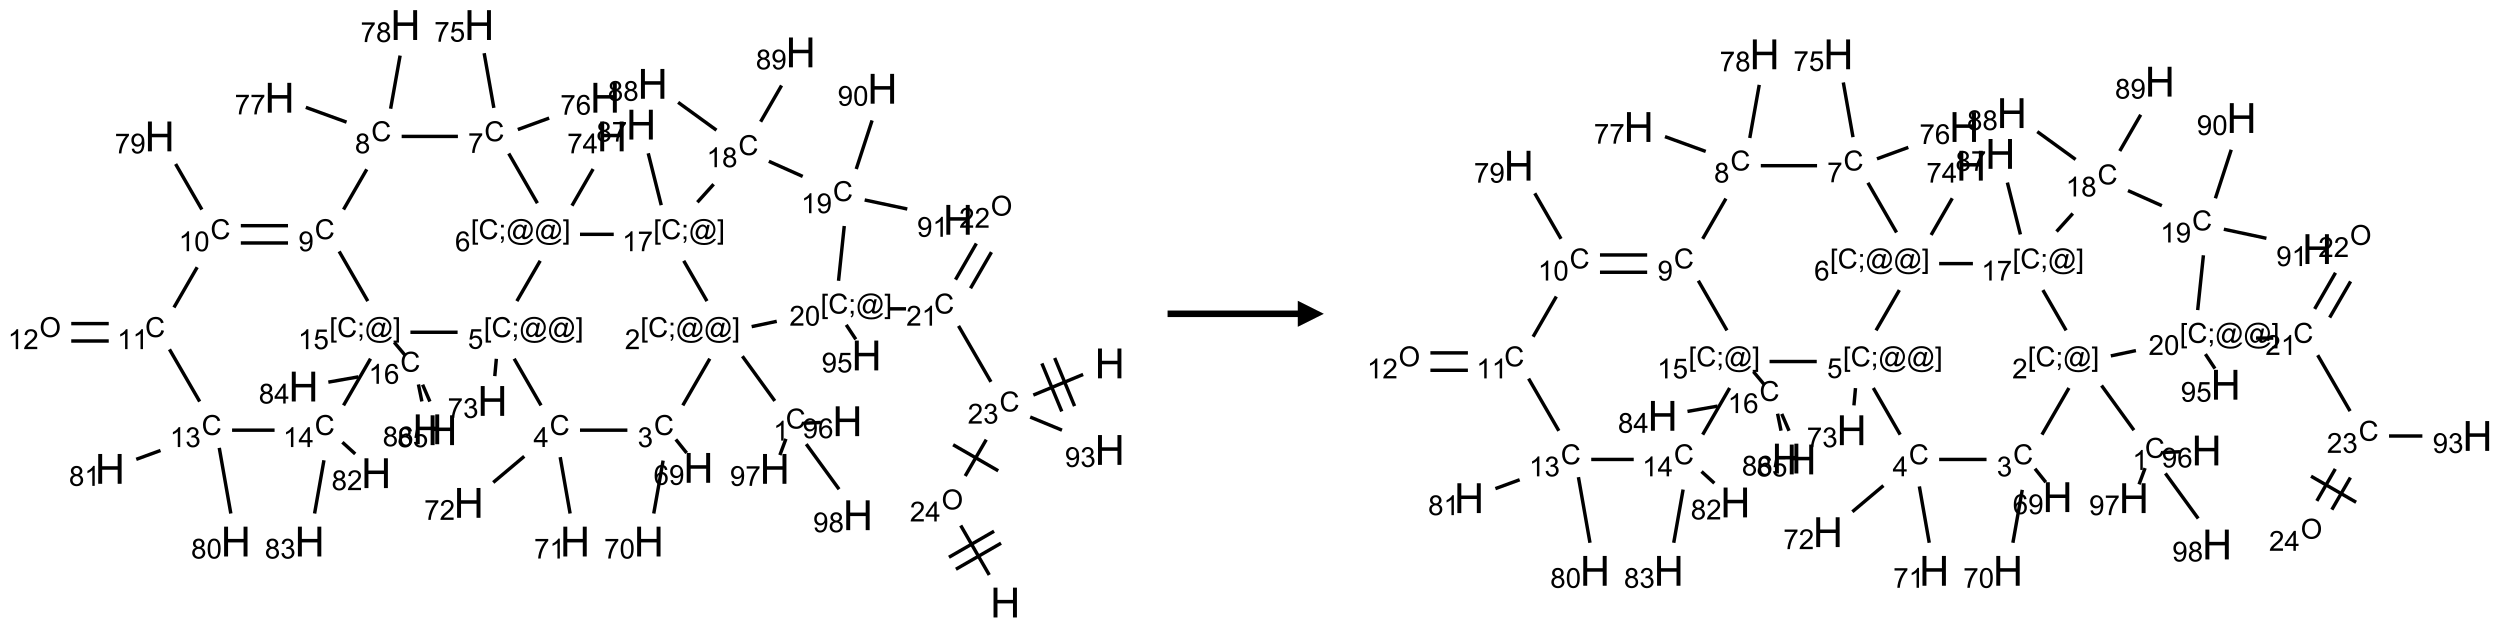<?xml version="1.0" encoding="UTF-8"?>
<svg xmlns="http://www.w3.org/2000/svg" xmlns:xlink="http://www.w3.org/1999/xlink" width="960" height="241" viewBox="0 0 960 241">
<defs>
<g>
<g id="glyph-0-0">
<path d="M 2 0 L 2 -10 L 10 -10 L 10 0 Z M 2.25 -0.25 L 9.75 -0.25 L 9.75 -9.75 L 2.25 -9.75 Z M 2.25 -0.25 "/>
</g>
<g id="glyph-0-1">
<path d="M 1.281 0 L 1.281 -11.453 L 2.797 -11.453 L 2.797 -6.75 L 8.75 -6.75 L 8.75 -11.453 L 10.266 -11.453 L 10.266 0 L 8.75 0 L 8.75 -5.398 L 2.797 -5.398 L 2.797 0 Z M 1.281 0 "/>
</g>
<g id="glyph-1-0">
<path d="M 1.332 0 L 1.332 -6.668 L 6.668 -6.668 L 6.668 0 Z M 1.5 -0.168 L 6.5 -0.168 L 6.5 -6.5 L 1.5 -6.5 Z M 1.5 -0.168 "/>
</g>
<g id="glyph-1-1">
<path d="M 6.27 -2.676 L 7.281 -2.422 C 7.07 -1.594 6.688 -0.961 6.137 -0.523 C 5.586 -0.086 4.914 0.129 4.121 0.129 C 3.297 0.129 2.629 -0.039 2.113 -0.371 C 1.598 -0.707 1.203 -1.191 0.934 -1.828 C 0.664 -2.465 0.531 -3.145 0.531 -3.875 C 0.531 -4.672 0.684 -5.363 0.988 -5.957 C 1.293 -6.547 1.723 -6.996 2.285 -7.305 C 2.844 -7.613 3.461 -7.766 4.137 -7.766 C 4.898 -7.766 5.543 -7.57 6.062 -7.184 C 6.582 -6.793 6.945 -6.246 7.152 -5.543 L 6.156 -5.309 C 5.98 -5.863 5.723 -6.266 5.387 -6.52 C 5.051 -6.773 4.625 -6.902 4.113 -6.902 C 3.527 -6.902 3.039 -6.762 2.645 -6.48 C 2.25 -6.199 1.973 -5.82 1.812 -5.348 C 1.652 -4.871 1.574 -4.383 1.574 -3.879 C 1.574 -3.23 1.668 -2.664 1.855 -2.18 C 2.047 -1.695 2.34 -1.332 2.738 -1.094 C 3.137 -0.855 3.57 -0.734 4.035 -0.734 C 4.602 -0.734 5.082 -0.898 5.473 -1.223 C 5.867 -1.551 6.133 -2.035 6.27 -2.676 Z M 6.27 -2.676 "/>
</g>
<g id="glyph-1-2">
<path d="M 5.371 -0.902 L 5.371 0 L 0.324 0 C 0.316 -0.227 0.352 -0.441 0.434 -0.652 C 0.562 -0.996 0.766 -1.332 1.051 -1.668 C 1.332 -2 1.742 -2.387 2.277 -2.824 C 3.105 -3.504 3.668 -4.043 3.957 -4.441 C 4.25 -4.84 4.395 -5.215 4.395 -5.566 C 4.395 -5.938 4.262 -6.254 3.996 -6.508 C 3.73 -6.762 3.387 -6.891 2.957 -6.891 C 2.508 -6.891 2.145 -6.754 1.875 -6.484 C 1.605 -6.215 1.469 -5.84 1.465 -5.359 L 0.5 -5.457 C 0.566 -6.176 0.812 -6.727 1.246 -7.102 C 1.676 -7.477 2.254 -7.668 2.98 -7.668 C 3.711 -7.668 4.293 -7.465 4.719 -7.059 C 5.145 -6.652 5.359 -6.148 5.359 -5.547 C 5.359 -5.242 5.297 -4.941 5.172 -4.645 C 5.047 -4.352 4.84 -4.039 4.551 -3.715 C 4.262 -3.387 3.777 -2.938 3.105 -2.371 C 2.543 -1.898 2.18 -1.578 2.02 -1.41 C 1.859 -1.242 1.73 -1.07 1.625 -0.902 Z M 5.371 -0.902 "/>
</g>
<g id="glyph-1-3">
<path d="M 0.449 -2.016 L 1.387 -2.141 C 1.492 -1.609 1.676 -1.227 1.934 -0.992 C 2.191 -0.758 2.508 -0.641 2.879 -0.641 C 3.32 -0.641 3.695 -0.793 3.996 -1.098 C 4.301 -1.402 4.453 -1.781 4.453 -2.234 C 4.453 -2.664 4.312 -3.02 4.031 -3.301 C 3.75 -3.578 3.391 -3.719 2.957 -3.719 C 2.781 -3.719 2.562 -3.684 2.297 -3.613 L 2.402 -4.438 C 2.465 -4.43 2.516 -4.426 2.551 -4.426 C 2.949 -4.426 3.312 -4.531 3.629 -4.738 C 3.949 -4.949 4.109 -5.27 4.109 -5.703 C 4.109 -6.047 3.992 -6.332 3.762 -6.559 C 3.527 -6.785 3.227 -6.895 2.859 -6.895 C 2.496 -6.895 2.191 -6.781 1.949 -6.551 C 1.707 -6.324 1.547 -5.98 1.48 -5.52 L 0.543 -5.688 C 0.656 -6.316 0.918 -6.805 1.324 -7.148 C 1.73 -7.492 2.234 -7.668 2.84 -7.668 C 3.254 -7.668 3.641 -7.578 3.988 -7.398 C 4.34 -7.219 4.609 -6.977 4.793 -6.668 C 4.98 -6.359 5.074 -6.031 5.074 -5.684 C 5.074 -5.352 4.984 -5.051 4.809 -4.781 C 4.629 -4.512 4.367 -4.297 4.02 -4.137 C 4.473 -4.031 4.824 -3.816 5.074 -3.488 C 5.324 -3.16 5.449 -2.75 5.449 -2.254 C 5.449 -1.59 5.203 -1.023 4.719 -0.559 C 4.234 -0.098 3.617 0.137 2.875 0.137 C 2.203 0.137 1.648 -0.062 1.207 -0.465 C 0.762 -0.863 0.512 -1.379 0.449 -2.016 Z M 0.449 -2.016 "/>
</g>
<g id="glyph-1-4">
<path d="M 3.973 0 L 3.035 0 L 3.035 -5.973 C 2.809 -5.758 2.516 -5.543 2.148 -5.328 C 1.781 -5.113 1.453 -4.953 1.16 -4.844 L 1.16 -5.75 C 1.684 -5.996 2.145 -6.297 2.535 -6.645 C 2.93 -6.996 3.207 -7.336 3.371 -7.668 L 3.973 -7.668 Z M 3.973 0 "/>
</g>
<g id="glyph-1-5">
<path d="M 0.723 2.121 L 0.723 -7.637 L 2.793 -7.637 L 2.793 -6.859 L 1.66 -6.859 L 1.66 1.344 L 2.793 1.344 L 2.793 2.121 Z M 0.723 2.121 "/>
</g>
<g id="glyph-1-6">
<path d="M 0.949 -4.465 L 0.949 -5.531 L 2.016 -5.531 L 2.016 -4.465 Z M 0.949 0 L 0.949 -1.066 L 2.016 -1.066 L 2.016 0 C 2.016 0.391 1.945 0.711 1.809 0.949 C 1.668 1.191 1.449 1.379 1.145 1.512 L 0.887 1.109 C 1.082 1.023 1.23 0.895 1.324 0.727 C 1.418 0.559 1.469 0.316 1.48 0 Z M 0.949 0 "/>
</g>
<g id="glyph-1-7">
<path d="M 6.047 -0.848 C 5.82 -0.59 5.57 -0.379 5.289 -0.223 C 5.008 -0.062 4.73 0.016 4.449 0.016 C 4.141 0.016 3.84 -0.074 3.547 -0.254 C 3.254 -0.434 3.02 -0.715 2.836 -1.09 C 2.652 -1.465 2.562 -1.875 2.562 -2.324 C 2.562 -2.875 2.703 -3.43 2.988 -3.98 C 3.27 -4.535 3.621 -4.953 4.043 -5.23 C 4.461 -5.508 4.871 -5.645 5.266 -5.645 C 5.566 -5.645 5.855 -5.566 6.129 -5.41 C 6.402 -5.25 6.641 -5.012 6.84 -4.688 L 7.016 -5.496 L 7.949 -5.496 L 7.199 -2 C 7.094 -1.516 7.043 -1.246 7.043 -1.191 C 7.043 -1.098 7.078 -1.02 7.148 -0.949 C 7.219 -0.883 7.305 -0.848 7.406 -0.848 C 7.59 -0.848 7.832 -0.953 8.129 -1.168 C 8.527 -1.445 8.84 -1.816 9.07 -2.285 C 9.301 -2.75 9.418 -3.234 9.418 -3.73 C 9.418 -4.309 9.27 -4.852 8.973 -5.355 C 8.676 -5.859 8.23 -6.262 7.645 -6.562 C 7.055 -6.863 6.406 -7.016 5.691 -7.016 C 4.879 -7.016 4.137 -6.824 3.465 -6.445 C 2.793 -6.066 2.273 -5.52 1.902 -4.809 C 1.535 -4.098 1.348 -3.34 1.348 -2.527 C 1.348 -1.676 1.535 -0.941 1.902 -0.328 C 2.273 0.285 2.809 0.742 3.508 1.035 C 4.207 1.328 4.984 1.473 5.832 1.473 C 6.742 1.473 7.504 1.32 8.121 1.016 C 8.734 0.711 9.195 0.34 9.5 -0.098 L 10.441 -0.098 C 10.266 0.266 9.961 0.637 9.531 1.016 C 9.102 1.395 8.59 1.695 7.996 1.914 C 7.402 2.133 6.688 2.246 5.848 2.246 C 5.078 2.246 4.367 2.145 3.715 1.949 C 3.066 1.75 2.512 1.453 2.051 1.055 C 1.594 0.656 1.25 0.199 1.016 -0.316 C 0.723 -0.973 0.578 -1.684 0.578 -2.441 C 0.578 -3.289 0.75 -4.098 1.098 -4.863 C 1.523 -5.805 2.125 -6.527 2.902 -7.027 C 3.684 -7.527 4.629 -7.777 5.738 -7.777 C 6.602 -7.777 7.375 -7.602 8.059 -7.246 C 8.746 -6.895 9.285 -6.371 9.684 -5.672 C 10.02 -5.07 10.188 -4.418 10.188 -3.715 C 10.188 -2.707 9.832 -1.812 9.125 -1.031 C 8.492 -0.328 7.801 0.02 7.051 0.02 C 6.812 0.02 6.617 -0.016 6.473 -0.09 C 6.324 -0.16 6.215 -0.266 6.145 -0.402 C 6.102 -0.488 6.066 -0.637 6.047 -0.848 Z M 3.527 -2.262 C 3.527 -1.785 3.641 -1.414 3.863 -1.152 C 4.09 -0.887 4.348 -0.754 4.641 -0.754 C 4.836 -0.754 5.039 -0.812 5.254 -0.93 C 5.469 -1.047 5.676 -1.219 5.871 -1.449 C 6.066 -1.676 6.23 -1.969 6.355 -2.32 C 6.48 -2.672 6.543 -3.027 6.543 -3.379 C 6.543 -3.852 6.426 -4.219 6.191 -4.48 C 5.957 -4.738 5.672 -4.871 5.332 -4.871 C 5.109 -4.871 4.902 -4.812 4.707 -4.699 C 4.512 -4.586 4.32 -4.406 4.137 -4.156 C 3.953 -3.906 3.805 -3.602 3.691 -3.246 C 3.582 -2.887 3.527 -2.559 3.527 -2.262 Z M 3.527 -2.262 "/>
</g>
<g id="glyph-1-8">
<path d="M 2.27 2.121 L 0.203 2.121 L 0.203 1.344 L 1.332 1.344 L 1.332 -6.859 L 0.203 -6.859 L 0.203 -7.637 L 2.27 -7.637 Z M 2.27 2.121 "/>
</g>
<g id="glyph-1-9">
<path d="M 0.441 -3.766 C 0.441 -4.668 0.535 -5.395 0.723 -5.945 C 0.906 -6.496 1.184 -6.922 1.551 -7.219 C 1.918 -7.516 2.375 -7.668 2.934 -7.668 C 3.344 -7.668 3.703 -7.586 4.012 -7.418 C 4.32 -7.254 4.574 -7.016 4.777 -6.707 C 4.977 -6.395 5.137 -6.016 5.25 -5.57 C 5.363 -5.125 5.422 -4.523 5.422 -3.766 C 5.422 -2.871 5.328 -2.148 5.145 -1.598 C 4.961 -1.047 4.688 -0.621 4.32 -0.32 C 3.953 -0.02 3.492 0.129 2.934 0.129 C 2.195 0.129 1.617 -0.133 1.199 -0.66 C 0.695 -1.297 0.441 -2.332 0.441 -3.766 Z M 1.406 -3.766 C 1.406 -2.512 1.555 -1.68 1.848 -1.262 C 2.141 -0.848 2.5 -0.641 2.934 -0.641 C 3.363 -0.641 3.727 -0.848 4.02 -1.266 C 4.312 -1.684 4.457 -2.516 4.457 -3.766 C 4.457 -5.023 4.312 -5.859 4.02 -6.27 C 3.727 -6.684 3.359 -6.891 2.922 -6.891 C 2.492 -6.891 2.148 -6.707 1.891 -6.344 C 1.566 -5.879 1.406 -5.02 1.406 -3.766 Z M 1.406 -3.766 "/>
</g>
<g id="glyph-1-10">
<path d="M 0.582 -1.766 L 1.484 -1.848 C 1.562 -1.426 1.707 -1.117 1.922 -0.926 C 2.137 -0.734 2.414 -0.641 2.75 -0.641 C 3.039 -0.641 3.289 -0.707 3.508 -0.84 C 3.727 -0.973 3.902 -1.148 4.043 -1.367 C 4.18 -1.586 4.297 -1.887 4.391 -2.262 C 4.484 -2.637 4.531 -3.016 4.531 -3.406 C 4.531 -3.449 4.531 -3.512 4.527 -3.594 C 4.34 -3.297 4.082 -3.055 3.758 -2.867 C 3.434 -2.68 3.082 -2.59 2.703 -2.59 C 2.07 -2.59 1.535 -2.816 1.098 -3.277 C 0.66 -3.734 0.441 -4.34 0.441 -5.09 C 0.441 -5.863 0.672 -6.484 1.129 -6.957 C 1.586 -7.43 2.156 -7.668 2.844 -7.668 C 3.34 -7.668 3.793 -7.531 4.207 -7.266 C 4.617 -7 4.93 -6.617 5.145 -6.121 C 5.355 -5.629 5.465 -4.91 5.465 -3.973 C 5.465 -2.996 5.359 -2.223 5.145 -1.645 C 4.934 -1.066 4.617 -0.625 4.199 -0.324 C 3.781 -0.02 3.293 0.129 2.73 0.129 C 2.133 0.129 1.645 -0.035 1.266 -0.367 C 0.887 -0.699 0.66 -1.164 0.582 -1.766 Z M 4.422 -5.137 C 4.422 -5.676 4.277 -6.102 3.992 -6.418 C 3.707 -6.734 3.359 -6.891 2.957 -6.891 C 2.543 -6.891 2.18 -6.719 1.871 -6.379 C 1.562 -6.039 1.406 -5.598 1.406 -5.059 C 1.406 -4.57 1.555 -4.176 1.848 -3.871 C 2.141 -3.566 2.5 -3.418 2.934 -3.418 C 3.367 -3.418 3.723 -3.57 4.004 -3.871 C 4.281 -4.176 4.422 -4.598 4.422 -5.137 Z M 4.422 -5.137 "/>
</g>
<g id="glyph-1-11">
<path d="M 0.441 -2 L 1.426 -2.082 C 1.5 -1.605 1.668 -1.242 1.934 -1.004 C 2.199 -0.762 2.52 -0.641 2.895 -0.641 C 3.348 -0.641 3.73 -0.812 4.043 -1.152 C 4.355 -1.492 4.512 -1.941 4.512 -2.504 C 4.512 -3.039 4.359 -3.461 4.059 -3.77 C 3.758 -4.078 3.367 -4.234 2.879 -4.234 C 2.578 -4.234 2.305 -4.164 2.062 -4.027 C 1.82 -3.891 1.629 -3.715 1.488 -3.496 L 0.609 -3.609 L 1.348 -7.531 L 5.145 -7.531 L 5.145 -6.637 L 2.098 -6.637 L 1.688 -4.582 C 2.145 -4.902 2.625 -5.062 3.129 -5.062 C 3.797 -5.062 4.359 -4.832 4.816 -4.371 C 5.277 -3.91 5.504 -3.312 5.504 -2.59 C 5.504 -1.898 5.305 -1.301 4.902 -0.797 C 4.41 -0.18 3.742 0.129 2.895 0.129 C 2.199 0.129 1.633 -0.062 1.195 -0.453 C 0.758 -0.844 0.504 -1.359 0.441 -2 Z M 0.441 -2 "/>
</g>
<g id="glyph-1-12">
<path d="M 5.309 -5.766 L 4.375 -5.691 C 4.293 -6.059 4.172 -6.328 4.02 -6.496 C 3.766 -6.762 3.453 -6.895 3.082 -6.895 C 2.785 -6.895 2.523 -6.812 2.297 -6.645 C 2 -6.43 1.77 -6.117 1.598 -5.703 C 1.43 -5.289 1.34 -4.703 1.332 -3.938 C 1.559 -4.281 1.836 -4.535 2.16 -4.703 C 2.488 -4.871 2.828 -4.953 3.188 -4.953 C 3.812 -4.953 4.344 -4.723 4.785 -4.262 C 5.223 -3.801 5.441 -3.207 5.441 -2.48 C 5.441 -2 5.34 -1.555 5.133 -1.145 C 4.926 -0.73 4.641 -0.418 4.281 -0.199 C 3.922 0.02 3.512 0.129 3.051 0.129 C 2.27 0.129 1.633 -0.156 1.141 -0.73 C 0.648 -1.305 0.402 -2.254 0.402 -3.574 C 0.402 -5.051 0.672 -6.121 1.219 -6.793 C 1.695 -7.375 2.336 -7.668 3.141 -7.668 C 3.742 -7.668 4.234 -7.5 4.617 -7.16 C 5 -6.824 5.23 -6.359 5.309 -5.766 Z M 1.48 -2.473 C 1.48 -2.152 1.547 -1.844 1.684 -1.547 C 1.82 -1.25 2.016 -1.027 2.262 -0.871 C 2.508 -0.719 2.766 -0.641 3.035 -0.641 C 3.434 -0.641 3.773 -0.801 4.059 -1.121 C 4.344 -1.441 4.484 -1.875 4.484 -2.422 C 4.484 -2.949 4.344 -3.367 4.062 -3.668 C 3.781 -3.973 3.426 -4.125 3 -4.125 C 2.578 -4.125 2.219 -3.973 1.922 -3.668 C 1.625 -3.363 1.48 -2.969 1.48 -2.473 Z M 1.48 -2.473 "/>
</g>
<g id="glyph-1-13">
<path d="M 0.504 -6.637 L 0.504 -7.535 L 5.449 -7.535 L 5.449 -6.809 C 4.961 -6.289 4.48 -5.602 4.004 -4.746 C 3.527 -3.887 3.156 -3.004 2.895 -2.098 C 2.707 -1.461 2.59 -0.762 2.535 0 L 1.574 0 C 1.582 -0.602 1.703 -1.328 1.926 -2.176 C 2.152 -3.027 2.477 -3.848 2.898 -4.637 C 3.32 -5.426 3.77 -6.094 4.246 -6.637 Z M 0.504 -6.637 "/>
</g>
<g id="glyph-1-14">
<path d="M 1.887 -4.141 C 1.496 -4.281 1.207 -4.484 1.02 -4.75 C 0.832 -5.016 0.738 -5.328 0.738 -5.699 C 0.738 -6.254 0.938 -6.719 1.34 -7.098 C 1.738 -7.477 2.27 -7.668 2.934 -7.668 C 3.598 -7.668 4.137 -7.473 4.543 -7.086 C 4.949 -6.699 5.152 -6.227 5.152 -5.672 C 5.152 -5.316 5.059 -5.008 4.871 -4.746 C 4.688 -4.484 4.406 -4.281 4.027 -4.141 C 4.496 -3.988 4.852 -3.742 5.098 -3.402 C 5.34 -3.062 5.465 -2.656 5.465 -2.184 C 5.465 -1.531 5.234 -0.98 4.77 -0.535 C 4.309 -0.09 3.703 0.129 2.949 0.129 C 2.195 0.129 1.586 -0.094 1.125 -0.539 C 0.664 -0.984 0.434 -1.543 0.434 -2.207 C 0.434 -2.703 0.559 -3.121 0.809 -3.457 C 1.062 -3.793 1.422 -4.02 1.887 -4.141 Z M 1.699 -5.73 C 1.699 -5.367 1.812 -5.074 2.047 -4.844 C 2.281 -4.613 2.582 -4.5 2.953 -4.5 C 3.312 -4.5 3.609 -4.613 3.84 -4.84 C 4.07 -5.066 4.188 -5.348 4.188 -5.676 C 4.188 -6.02 4.07 -6.309 3.832 -6.543 C 3.594 -6.777 3.297 -6.895 2.941 -6.895 C 2.586 -6.895 2.289 -6.781 2.051 -6.551 C 1.816 -6.324 1.699 -6.047 1.699 -5.73 Z M 1.395 -2.203 C 1.395 -1.938 1.461 -1.676 1.586 -1.426 C 1.711 -1.176 1.902 -0.984 2.152 -0.848 C 2.402 -0.711 2.672 -0.641 2.957 -0.641 C 3.406 -0.641 3.777 -0.785 4.066 -1.074 C 4.359 -1.363 4.504 -1.727 4.504 -2.172 C 4.504 -2.625 4.355 -2.996 4.055 -3.293 C 3.754 -3.586 3.379 -3.734 2.926 -3.734 C 2.484 -3.734 2.121 -3.59 1.832 -3.297 C 1.543 -3.004 1.395 -2.641 1.395 -2.203 Z M 1.395 -2.203 "/>
</g>
<g id="glyph-1-15">
<path d="M 3.449 0 L 3.449 -1.828 L 0.137 -1.828 L 0.137 -2.688 L 3.621 -7.637 L 4.387 -7.637 L 4.387 -2.688 L 5.418 -2.688 L 5.418 -1.828 L 4.387 -1.828 L 4.387 0 Z M 3.449 -2.688 L 3.449 -6.129 L 1.059 -2.688 Z M 3.449 -2.688 "/>
</g>
<g id="glyph-1-16">
<path d="M 0.516 -3.719 C 0.516 -4.984 0.855 -5.977 1.535 -6.695 C 2.215 -7.414 3.094 -7.77 4.172 -7.77 C 4.875 -7.77 5.512 -7.602 6.078 -7.266 C 6.645 -6.93 7.074 -6.461 7.371 -5.855 C 7.668 -5.254 7.816 -4.57 7.816 -3.809 C 7.816 -3.035 7.66 -2.34 7.348 -1.73 C 7.035 -1.117 6.594 -0.656 6.02 -0.34 C 5.449 -0.027 4.828 0.129 4.168 0.129 C 3.449 0.129 2.805 -0.043 2.238 -0.391 C 1.672 -0.738 1.246 -1.211 0.953 -1.812 C 0.66 -2.414 0.516 -3.047 0.516 -3.719 Z M 1.559 -3.703 C 1.559 -2.781 1.805 -2.059 2.301 -1.527 C 2.793 -1 3.414 -0.734 4.16 -0.734 C 4.922 -0.734 5.547 -1 6.039 -1.535 C 6.531 -2.07 6.777 -2.828 6.777 -3.812 C 6.777 -4.434 6.672 -4.977 6.461 -5.441 C 6.25 -5.902 5.945 -6.262 5.539 -6.52 C 5.133 -6.773 4.68 -6.902 4.176 -6.902 C 3.461 -6.902 2.848 -6.656 2.332 -6.164 C 1.816 -5.672 1.559 -4.852 1.559 -3.703 Z M 1.559 -3.703 "/>
</g>
</g>
</defs>
<path fill="none" stroke-width="0.033" stroke-linecap="butt" stroke-linejoin="miter" stroke="rgb(0%, 0%, 0%)" stroke-opacity="1" stroke-miterlimit="10" d="M 9.951 3.354 L 9.473 3.552 " transform="matrix(40, 0, 0, 40, 17.877, 9.625)"/>
<path fill="none" stroke-width="0.033" stroke-linecap="butt" stroke-linejoin="miter" stroke="rgb(0%, 0%, 0%)" stroke-opacity="1" stroke-miterlimit="10" d="M 9.555 3.248 L 9.746 3.709 " transform="matrix(40, 0, 0, 40, 17.877, 9.625)"/>
<path fill="none" stroke-width="0.033" stroke-linecap="butt" stroke-linejoin="miter" stroke="rgb(0%, 0%, 0%)" stroke-opacity="1" stroke-miterlimit="10" d="M 9.678 3.196 L 9.869 3.658 " transform="matrix(40, 0, 0, 40, 17.877, 9.625)"/>
<path fill="none" stroke-width="0.033" stroke-linecap="butt" stroke-linejoin="miter" stroke="rgb(0%, 0%, 0%)" stroke-opacity="1" stroke-miterlimit="10" d="M 9.066 3.425 L 8.755 2.888 " transform="matrix(40, 0, 0, 40, 17.877, 9.625)"/>
<path fill="none" stroke-width="0.033" stroke-linecap="butt" stroke-linejoin="miter" stroke="rgb(0%, 0%, 0%)" stroke-opacity="1" stroke-miterlimit="10" d="M 8.251 2.724 L 8.084 2.724 " transform="matrix(40, 0, 0, 40, 17.877, 9.625)"/>
<path fill="none" stroke-width="0.033" stroke-linecap="butt" stroke-linejoin="miter" stroke="rgb(0%, 0%, 0%)" stroke-opacity="1" stroke-miterlimit="10" d="M 7.677 2.878 L 7.769 3.017 " transform="matrix(40, 0, 0, 40, 17.877, 9.625)"/>
<path fill="none" stroke-width="0.033" stroke-linecap="butt" stroke-linejoin="miter" stroke="rgb(0%, 0%, 0%)" stroke-opacity="1" stroke-miterlimit="10" d="M 7.01 2.844 L 6.769 2.895 " transform="matrix(40, 0, 0, 40, 17.877, 9.625)"/>
<path fill="none" stroke-width="0.033" stroke-linecap="butt" stroke-linejoin="miter" stroke="rgb(0%, 0%, 0%)" stroke-opacity="1" stroke-miterlimit="10" d="M 6.68 3.179 L 6.991 3.608 " transform="matrix(40, 0, 0, 40, 17.877, 9.625)"/>
<path fill="none" stroke-width="0.033" stroke-linecap="butt" stroke-linejoin="miter" stroke="rgb(0%, 0%, 0%)" stroke-opacity="1" stroke-miterlimit="10" d="M 7.267 3.822 L 7.433 3.815 " transform="matrix(40, 0, 0, 40, 17.877, 9.625)"/>
<path fill="none" stroke-width="0.033" stroke-linecap="butt" stroke-linejoin="miter" stroke="rgb(0%, 0%, 0%)" stroke-opacity="1" stroke-miterlimit="10" d="M 7.098 3.972 L 7.04 4.128 " transform="matrix(40, 0, 0, 40, 17.877, 9.625)"/>
<path fill="none" stroke-width="0.033" stroke-linecap="butt" stroke-linejoin="miter" stroke="rgb(0%, 0%, 0%)" stroke-opacity="1" stroke-miterlimit="10" d="M 7.293 4.023 L 7.608 4.456 " transform="matrix(40, 0, 0, 40, 17.877, 9.625)"/>
<path fill="none" stroke-width="0.033" stroke-linecap="butt" stroke-linejoin="miter" stroke="rgb(0%, 0%, 0%)" stroke-opacity="1" stroke-miterlimit="10" d="M 6.367 3.203 L 6.108 3.651 " transform="matrix(40, 0, 0, 40, 17.877, 9.625)"/>
<path fill="none" stroke-width="0.033" stroke-linecap="butt" stroke-linejoin="miter" stroke="rgb(0%, 0%, 0%)" stroke-opacity="1" stroke-miterlimit="10" d="M 6.041 3.978 L 6.145 4.108 " transform="matrix(40, 0, 0, 40, 17.877, 9.625)"/>
<path fill="none" stroke-width="0.033" stroke-linecap="butt" stroke-linejoin="miter" stroke="rgb(0%, 0%, 0%)" stroke-opacity="1" stroke-miterlimit="10" d="M 5.919 4.181 L 5.829 4.689 " transform="matrix(40, 0, 0, 40, 17.877, 9.625)"/>
<path fill="none" stroke-width="0.033" stroke-linecap="butt" stroke-linejoin="miter" stroke="rgb(0%, 0%, 0%)" stroke-opacity="1" stroke-miterlimit="10" d="M 5.576 3.889 L 5.121 3.889 " transform="matrix(40, 0, 0, 40, 17.877, 9.625)"/>
<path fill="none" stroke-width="0.033" stroke-linecap="butt" stroke-linejoin="miter" stroke="rgb(0%, 0%, 0%)" stroke-opacity="1" stroke-miterlimit="10" d="M 4.931 4.148 L 5.026 4.689 " transform="matrix(40, 0, 0, 40, 17.877, 9.625)"/>
<path fill="none" stroke-width="0.033" stroke-linecap="butt" stroke-linejoin="miter" stroke="rgb(0%, 0%, 0%)" stroke-opacity="1" stroke-miterlimit="10" d="M 4.586 4.14 L 4.288 4.391 " transform="matrix(40, 0, 0, 40, 17.877, 9.625)"/>
<path fill="none" stroke-width="0.033" stroke-linecap="butt" stroke-linejoin="miter" stroke="rgb(0%, 0%, 0%)" stroke-opacity="1" stroke-miterlimit="10" d="M 4.747 3.651 L 4.489 3.203 " transform="matrix(40, 0, 0, 40, 17.877, 9.625)"/>
<path fill="none" stroke-width="0.033" stroke-linecap="butt" stroke-linejoin="miter" stroke="rgb(0%, 0%, 0%)" stroke-opacity="1" stroke-miterlimit="10" d="M 4.318 3.204 L 4.303 3.37 " transform="matrix(40, 0, 0, 40, 17.877, 9.625)"/>
<path fill="none" stroke-width="0.033" stroke-linecap="butt" stroke-linejoin="miter" stroke="rgb(0%, 0%, 0%)" stroke-opacity="1" stroke-miterlimit="10" d="M 4.515 2.65 L 4.739 2.263 " transform="matrix(40, 0, 0, 40, 17.877, 9.625)"/>
<path fill="none" stroke-width="0.033" stroke-linecap="butt" stroke-linejoin="miter" stroke="rgb(0%, 0%, 0%)" stroke-opacity="1" stroke-miterlimit="10" d="M 5.044 1.734 L 5.247 1.382 " transform="matrix(40, 0, 0, 40, 17.877, 9.625)"/>
<path fill="none" stroke-width="0.033" stroke-linecap="butt" stroke-linejoin="miter" stroke="rgb(0%, 0%, 0%)" stroke-opacity="1" stroke-miterlimit="10" d="M 4.712 1.71 L 4.437 1.233 " transform="matrix(40, 0, 0, 40, 17.877, 9.625)"/>
<path fill="none" stroke-width="0.033" stroke-linecap="butt" stroke-linejoin="miter" stroke="rgb(0%, 0%, 0%)" stroke-opacity="1" stroke-miterlimit="10" d="M 4.294 0.795 L 4.201 0.27 " transform="matrix(40, 0, 0, 40, 17.877, 9.625)"/>
<path fill="none" stroke-width="0.033" stroke-linecap="butt" stroke-linejoin="miter" stroke="rgb(0%, 0%, 0%)" stroke-opacity="1" stroke-miterlimit="10" d="M 4.524 1.003 L 4.825 0.893 " transform="matrix(40, 0, 0, 40, 17.877, 9.625)"/>
<path fill="none" stroke-width="0.033" stroke-linecap="butt" stroke-linejoin="miter" stroke="rgb(0%, 0%, 0%)" stroke-opacity="1" stroke-miterlimit="10" d="M 3.949 1.069 L 3.409 1.069 " transform="matrix(40, 0, 0, 40, 17.877, 9.625)"/>
<path fill="none" stroke-width="0.033" stroke-linecap="butt" stroke-linejoin="miter" stroke="rgb(0%, 0%, 0%)" stroke-opacity="1" stroke-miterlimit="10" d="M 2.88 0.932 L 2.489 0.79 " transform="matrix(40, 0, 0, 40, 17.877, 9.625)"/>
<path fill="none" stroke-width="0.033" stroke-linecap="butt" stroke-linejoin="miter" stroke="rgb(0%, 0%, 0%)" stroke-opacity="1" stroke-miterlimit="10" d="M 3.303 0.803 L 3.394 0.293 " transform="matrix(40, 0, 0, 40, 17.877, 9.625)"/>
<path fill="none" stroke-width="0.033" stroke-linecap="butt" stroke-linejoin="miter" stroke="rgb(0%, 0%, 0%)" stroke-opacity="1" stroke-miterlimit="10" d="M 3.074 1.385 L 2.851 1.771 " transform="matrix(40, 0, 0, 40, 17.877, 9.625)"/>
<path fill="none" stroke-width="0.033" stroke-linecap="butt" stroke-linejoin="miter" stroke="rgb(0%, 0%, 0%)" stroke-opacity="1" stroke-miterlimit="10" d="M 2.318 1.926 L 1.865 1.926 " transform="matrix(40, 0, 0, 40, 17.877, 9.625)"/>
<path fill="none" stroke-width="0.033" stroke-linecap="butt" stroke-linejoin="miter" stroke="rgb(0%, 0%, 0%)" stroke-opacity="1" stroke-miterlimit="10" d="M 2.318 2.092 L 1.865 2.092 " transform="matrix(40, 0, 0, 40, 17.877, 9.625)"/>
<path fill="none" stroke-width="0.033" stroke-linecap="butt" stroke-linejoin="miter" stroke="rgb(0%, 0%, 0%)" stroke-opacity="1" stroke-miterlimit="10" d="M 1.491 1.771 L 1.239 1.334 " transform="matrix(40, 0, 0, 40, 17.877, 9.625)"/>
<path fill="none" stroke-width="0.033" stroke-linecap="butt" stroke-linejoin="miter" stroke="rgb(0%, 0%, 0%)" stroke-opacity="1" stroke-miterlimit="10" d="M 1.446 2.325 L 1.223 2.711 " transform="matrix(40, 0, 0, 40, 17.877, 9.625)"/>
<path fill="none" stroke-width="0.033" stroke-linecap="butt" stroke-linejoin="miter" stroke="rgb(0%, 0%, 0%)" stroke-opacity="1" stroke-miterlimit="10" d="M 0.597 2.866 L 0.237 2.866 " transform="matrix(40, 0, 0, 40, 17.877, 9.625)"/>
<path fill="none" stroke-width="0.033" stroke-linecap="butt" stroke-linejoin="miter" stroke="rgb(0%, 0%, 0%)" stroke-opacity="1" stroke-miterlimit="10" d="M 0.597 3.033 L 0.237 3.033 " transform="matrix(40, 0, 0, 40, 17.877, 9.625)"/>
<path fill="none" stroke-width="0.033" stroke-linecap="butt" stroke-linejoin="miter" stroke="rgb(0%, 0%, 0%)" stroke-opacity="1" stroke-miterlimit="10" d="M 1.18 3.113 L 1.47 3.614 " transform="matrix(40, 0, 0, 40, 17.877, 9.625)"/>
<path fill="none" stroke-width="0.033" stroke-linecap="butt" stroke-linejoin="miter" stroke="rgb(0%, 0%, 0%)" stroke-opacity="1" stroke-miterlimit="10" d="M 1.658 4.059 L 1.769 4.689 " transform="matrix(40, 0, 0, 40, 17.877, 9.625)"/>
<path fill="none" stroke-width="0.033" stroke-linecap="butt" stroke-linejoin="miter" stroke="rgb(0%, 0%, 0%)" stroke-opacity="1" stroke-miterlimit="10" d="M 1.094 4.084 L 0.861 4.169 " transform="matrix(40, 0, 0, 40, 17.877, 9.625)"/>
<path fill="none" stroke-width="0.033" stroke-linecap="butt" stroke-linejoin="miter" stroke="rgb(0%, 0%, 0%)" stroke-opacity="1" stroke-miterlimit="10" d="M 1.781 3.889 L 2.189 3.889 " transform="matrix(40, 0, 0, 40, 17.877, 9.625)"/>
<path fill="none" stroke-width="0.033" stroke-linecap="butt" stroke-linejoin="miter" stroke="rgb(0%, 0%, 0%)" stroke-opacity="1" stroke-miterlimit="10" d="M 2.84 4.005 L 2.963 4.117 " transform="matrix(40, 0, 0, 40, 17.877, 9.625)"/>
<path fill="none" stroke-width="0.033" stroke-linecap="butt" stroke-linejoin="miter" stroke="rgb(0%, 0%, 0%)" stroke-opacity="1" stroke-miterlimit="10" d="M 2.663 4.178 L 2.573 4.689 " transform="matrix(40, 0, 0, 40, 17.877, 9.625)"/>
<path fill="none" stroke-width="0.033" stroke-linecap="butt" stroke-linejoin="miter" stroke="rgb(0%, 0%, 0%)" stroke-opacity="1" stroke-miterlimit="10" d="M 2.851 3.651 L 3.11 3.203 " transform="matrix(40, 0, 0, 40, 17.877, 9.625)"/>
<path fill="none" stroke-width="0.033" stroke-linecap="butt" stroke-linejoin="miter" stroke="rgb(0%, 0%, 0%)" stroke-opacity="1" stroke-miterlimit="10" d="M 3.493 2.949 L 3.946 2.949 " transform="matrix(40, 0, 0, 40, 17.877, 9.625)"/>
<path fill="none" stroke-width="0.033" stroke-linecap="butt" stroke-linejoin="miter" stroke="rgb(0%, 0%, 0%)" stroke-opacity="1" stroke-miterlimit="10" d="M 3.084 2.65 L 2.809 2.173 " transform="matrix(40, 0, 0, 40, 17.877, 9.625)"/>
<path fill="none" stroke-width="0.033" stroke-linecap="butt" stroke-linejoin="miter" stroke="rgb(0%, 0%, 0%)" stroke-opacity="1" stroke-miterlimit="10" d="M 3.338 3.046 L 3.445 3.174 " transform="matrix(40, 0, 0, 40, 17.877, 9.625)"/>
<path fill="none" stroke-width="0.033" stroke-linecap="butt" stroke-linejoin="miter" stroke="rgb(0%, 0%, 0%)" stroke-opacity="1" stroke-miterlimit="10" d="M 2.994 3.377 L 2.705 3.428 " transform="matrix(40, 0, 0, 40, 17.877, 9.625)"/>
<path fill="none" stroke-width="0.033" stroke-linecap="butt" stroke-linejoin="miter" stroke="rgb(0%, 0%, 0%)" stroke-opacity="1" stroke-miterlimit="10" d="M 3.61 3.452 L 3.68 3.614 " transform="matrix(40, 0, 0, 40, 17.877, 9.625)"/>
<path fill="none" stroke-width="0.033" stroke-linecap="butt" stroke-linejoin="miter" stroke="rgb(0%, 0%, 0%)" stroke-opacity="1" stroke-miterlimit="10" d="M 3.57 3.45 L 3.603 3.613 " transform="matrix(40, 0, 0, 40, 17.877, 9.625)"/>
<path fill="none" stroke-width="0.033" stroke-linecap="butt" stroke-linejoin="miter" stroke="rgb(0%, 0%, 0%)" stroke-opacity="1" stroke-miterlimit="10" d="M 5.121 2.009 L 5.445 2.009 " transform="matrix(40, 0, 0, 40, 17.877, 9.625)"/>
<path fill="none" stroke-width="0.033" stroke-linecap="butt" stroke-linejoin="miter" stroke="rgb(0%, 0%, 0%)" stroke-opacity="1" stroke-miterlimit="10" d="M 6.117 2.263 L 6.34 2.65 " transform="matrix(40, 0, 0, 40, 17.877, 9.625)"/>
<path fill="none" stroke-width="0.033" stroke-linecap="butt" stroke-linejoin="miter" stroke="rgb(0%, 0%, 0%)" stroke-opacity="1" stroke-miterlimit="10" d="M 5.901 1.729 L 5.776 1.231 " transform="matrix(40, 0, 0, 40, 17.877, 9.625)"/>
<path fill="none" stroke-width="0.033" stroke-linecap="butt" stroke-linejoin="miter" stroke="rgb(0%, 0%, 0%)" stroke-opacity="1" stroke-miterlimit="10" d="M 6.248 1.701 L 6.404 1.528 " transform="matrix(40, 0, 0, 40, 17.877, 9.625)"/>
<path fill="none" stroke-width="0.033" stroke-linecap="butt" stroke-linejoin="miter" stroke="rgb(0%, 0%, 0%)" stroke-opacity="1" stroke-miterlimit="10" d="M 6.431 1.009 L 6.063 0.742 " transform="matrix(40, 0, 0, 40, 17.877, 9.625)"/>
<path fill="none" stroke-width="0.033" stroke-linecap="butt" stroke-linejoin="miter" stroke="rgb(0%, 0%, 0%)" stroke-opacity="1" stroke-miterlimit="10" d="M 6.855 0.928 L 7.056 0.58 " transform="matrix(40, 0, 0, 40, 17.877, 9.625)"/>
<path fill="none" stroke-width="0.033" stroke-linecap="butt" stroke-linejoin="miter" stroke="rgb(0%, 0%, 0%)" stroke-opacity="1" stroke-miterlimit="10" d="M 6.934 1.308 L 7.259 1.453 " transform="matrix(40, 0, 0, 40, 17.877, 9.625)"/>
<path fill="none" stroke-width="0.033" stroke-linecap="butt" stroke-linejoin="miter" stroke="rgb(0%, 0%, 0%)" stroke-opacity="1" stroke-miterlimit="10" d="M 7.658 1.929 L 7.603 2.455 " transform="matrix(40, 0, 0, 40, 17.877, 9.625)"/>
<path fill="none" stroke-width="0.033" stroke-linecap="butt" stroke-linejoin="miter" stroke="rgb(0%, 0%, 0%)" stroke-opacity="1" stroke-miterlimit="10" d="M 7.773 1.382 L 7.925 0.916 " transform="matrix(40, 0, 0, 40, 17.877, 9.625)"/>
<path fill="none" stroke-width="0.033" stroke-linecap="butt" stroke-linejoin="miter" stroke="rgb(0%, 0%, 0%)" stroke-opacity="1" stroke-miterlimit="10" d="M 7.854 1.679 L 8.263 1.766 " transform="matrix(40, 0, 0, 40, 17.877, 9.625)"/>
<path fill="none" stroke-width="0.033" stroke-linecap="butt" stroke-linejoin="miter" stroke="rgb(0%, 0%, 0%)" stroke-opacity="1" stroke-miterlimit="10" d="M 8.87 2.527 L 9.071 2.18 " transform="matrix(40, 0, 0, 40, 17.877, 9.625)"/>
<path fill="none" stroke-width="0.033" stroke-linecap="butt" stroke-linejoin="miter" stroke="rgb(0%, 0%, 0%)" stroke-opacity="1" stroke-miterlimit="10" d="M 8.726 2.444 L 8.926 2.097 " transform="matrix(40, 0, 0, 40, 17.877, 9.625)"/>
<path fill="none" stroke-width="0.033" stroke-linecap="butt" stroke-linejoin="miter" stroke="rgb(0%, 0%, 0%)" stroke-opacity="1" stroke-miterlimit="10" d="M 9.021 3.98 L 8.819 4.329 " transform="matrix(40, 0, 0, 40, 17.877, 9.625)"/>
<path fill="none" stroke-width="0.033" stroke-linecap="butt" stroke-linejoin="miter" stroke="rgb(0%, 0%, 0%)" stroke-opacity="1" stroke-miterlimit="10" d="M 8.703 4.029 L 9.136 4.279 " transform="matrix(40, 0, 0, 40, 17.877, 9.625)"/>
<path fill="none" stroke-width="0.033" stroke-linecap="butt" stroke-linejoin="miter" stroke="rgb(0%, 0%, 0%)" stroke-opacity="1" stroke-miterlimit="10" d="M 8.776 4.804 L 9.05 5.279 " transform="matrix(40, 0, 0, 40, 17.877, 9.625)"/>
<path fill="none" stroke-width="0.033" stroke-linecap="butt" stroke-linejoin="miter" stroke="rgb(0%, 0%, 0%)" stroke-opacity="1" stroke-miterlimit="10" d="M 8.73 5.224 L 9.163 4.974 " transform="matrix(40, 0, 0, 40, 17.877, 9.625)"/>
<path fill="none" stroke-width="0.033" stroke-linecap="butt" stroke-linejoin="miter" stroke="rgb(0%, 0%, 0%)" stroke-opacity="1" stroke-miterlimit="10" d="M 8.663 5.109 L 9.096 4.859 " transform="matrix(40, 0, 0, 40, 17.877, 9.625)"/>
<path fill="none" stroke-width="0.033" stroke-linecap="butt" stroke-linejoin="miter" stroke="rgb(0%, 0%, 0%)" stroke-opacity="1" stroke-miterlimit="10" d="M 9.443 3.763 L 9.748 3.889 " transform="matrix(40, 0, 0, 40, 17.877, 9.625)"/>
<g fill="rgb(0%, 0%, 0%)" fill-opacity="1">
<use xlink:href="#glyph-0-1" x="420.352" y="145.281"/>
</g>
<g fill="rgb(0%, 0%, 0%)" fill-opacity="1">
<use xlink:href="#glyph-1-1" x="383.789" y="158.016"/>
</g>
<g fill="rgb(0%, 0%, 0%)" fill-opacity="1">
<use xlink:href="#glyph-1-2" x="371.609" y="162.652"/>
<use xlink:href="#glyph-1-3" x="377.542" y="162.652"/>
</g>
<g fill="rgb(0%, 0%, 0%)" fill-opacity="1">
<use xlink:href="#glyph-1-1" x="358.703" y="120.41"/>
</g>
<g fill="rgb(0%, 0%, 0%)" fill-opacity="1">
<use xlink:href="#glyph-1-2" x="347.996" y="125.047"/>
<use xlink:href="#glyph-1-4" x="353.928" y="125.047"/>
</g>
<g fill="rgb(0%, 0%, 0%)" fill-opacity="1">
<use xlink:href="#glyph-1-5" x="315.09" y="120.418"/>
<use xlink:href="#glyph-1-1" x="318.053" y="120.418"/>
<use xlink:href="#glyph-1-6" x="325.757" y="120.418"/>
<use xlink:href="#glyph-1-7" x="328.72" y="120.418"/>
<use xlink:href="#glyph-1-8" x="339.548" y="120.418"/>
</g>
<g fill="rgb(0%, 0%, 0%)" fill-opacity="1">
<use xlink:href="#glyph-1-2" x="303.129" y="125.047"/>
<use xlink:href="#glyph-1-9" x="309.061" y="125.047"/>
</g>
<g fill="rgb(0%, 0%, 0%)" fill-opacity="1">
<use xlink:href="#glyph-0-1" x="326.98" y="142.23"/>
</g>
<g fill="rgb(0%, 0%, 0%)" fill-opacity="1">
<use xlink:href="#glyph-1-10" x="315.488" y="143.02"/>
<use xlink:href="#glyph-1-11" x="321.421" y="143.02"/>
</g>
<g fill="rgb(0%, 0%, 0%)" fill-opacity="1">
<use xlink:href="#glyph-1-5" x="245.906" y="129.445"/>
<use xlink:href="#glyph-1-1" x="248.87" y="129.445"/>
<use xlink:href="#glyph-1-6" x="256.573" y="129.445"/>
<use xlink:href="#glyph-1-7" x="259.536" y="129.445"/>
<use xlink:href="#glyph-1-7" x="270.365" y="129.445"/>
<use xlink:href="#glyph-1-8" x="281.193" y="129.445"/>
</g>
<g fill="rgb(0%, 0%, 0%)" fill-opacity="1">
<use xlink:href="#glyph-1-2" x="239.93" y="134.074"/>
</g>
<g fill="rgb(0%, 0%, 0%)" fill-opacity="1">
<use xlink:href="#glyph-1-1" x="301.707" y="164.566"/>
</g>
<g fill="rgb(0%, 0%, 0%)" fill-opacity="1">
<use xlink:href="#glyph-1-4" x="296.93" y="169.203"/>
</g>
<g fill="rgb(0%, 0%, 0%)" fill-opacity="1">
<use xlink:href="#glyph-0-1" x="319.641" y="167.477"/>
</g>
<g fill="rgb(0%, 0%, 0%)" fill-opacity="1">
<use xlink:href="#glyph-1-10" x="308.211" y="168.27"/>
<use xlink:href="#glyph-1-12" x="314.143" y="168.27"/>
</g>
<g fill="rgb(0%, 0%, 0%)" fill-opacity="1">
<use xlink:href="#glyph-0-1" x="291.723" y="185.777"/>
</g>
<g fill="rgb(0%, 0%, 0%)" fill-opacity="1">
<use xlink:href="#glyph-1-10" x="280.289" y="186.57"/>
<use xlink:href="#glyph-1-13" x="286.221" y="186.57"/>
</g>
<g fill="rgb(0%, 0%, 0%)" fill-opacity="1">
<use xlink:href="#glyph-0-1" x="323.676" y="203.578"/>
</g>
<g fill="rgb(0%, 0%, 0%)" fill-opacity="1">
<use xlink:href="#glyph-1-10" x="312.227" y="204.371"/>
<use xlink:href="#glyph-1-14" x="318.159" y="204.371"/>
</g>
<g fill="rgb(0%, 0%, 0%)" fill-opacity="1">
<use xlink:href="#glyph-1-1" x="251.102" y="167.043"/>
</g>
<g fill="rgb(0%, 0%, 0%)" fill-opacity="1">
<use xlink:href="#glyph-1-3" x="244.848" y="171.68"/>
</g>
<g fill="rgb(0%, 0%, 0%)" fill-opacity="1">
<use xlink:href="#glyph-0-1" x="262.422" y="185.391"/>
</g>
<g fill="rgb(0%, 0%, 0%)" fill-opacity="1">
<use xlink:href="#glyph-1-12" x="250.973" y="186.184"/>
<use xlink:href="#glyph-1-10" x="256.905" y="186.184"/>
</g>
<g fill="rgb(0%, 0%, 0%)" fill-opacity="1">
<use xlink:href="#glyph-0-1" x="243.379" y="213.688"/>
</g>
<g fill="rgb(0%, 0%, 0%)" fill-opacity="1">
<use xlink:href="#glyph-1-13" x="231.973" y="214.48"/>
<use xlink:href="#glyph-1-9" x="237.905" y="214.48"/>
</g>
<g fill="rgb(0%, 0%, 0%)" fill-opacity="1">
<use xlink:href="#glyph-1-1" x="211.055" y="167.043"/>
</g>
<g fill="rgb(0%, 0%, 0%)" fill-opacity="1">
<use xlink:href="#glyph-1-15" x="204.836" y="171.648"/>
</g>
<g fill="rgb(0%, 0%, 0%)" fill-opacity="1">
<use xlink:href="#glyph-0-1" x="215.039" y="213.688"/>
</g>
<g fill="rgb(0%, 0%, 0%)" fill-opacity="1">
<use xlink:href="#glyph-1-13" x="205.078" y="214.48"/>
<use xlink:href="#glyph-1-4" x="211.01" y="214.48"/>
</g>
<g fill="rgb(0%, 0%, 0%)" fill-opacity="1">
<use xlink:href="#glyph-0-1" x="174.238" y="198.836"/>
</g>
<g fill="rgb(0%, 0%, 0%)" fill-opacity="1">
<use xlink:href="#glyph-1-13" x="162.879" y="199.629"/>
<use xlink:href="#glyph-1-2" x="168.811" y="199.629"/>
</g>
<g fill="rgb(0%, 0%, 0%)" fill-opacity="1">
<use xlink:href="#glyph-1-5" x="185.773" y="129.445"/>
<use xlink:href="#glyph-1-1" x="188.737" y="129.445"/>
<use xlink:href="#glyph-1-6" x="196.44" y="129.445"/>
<use xlink:href="#glyph-1-7" x="199.404" y="129.445"/>
<use xlink:href="#glyph-1-7" x="210.232" y="129.445"/>
<use xlink:href="#glyph-1-8" x="221.06" y="129.445"/>
</g>
<g fill="rgb(0%, 0%, 0%)" fill-opacity="1">
<use xlink:href="#glyph-1-11" x="179.66" y="133.941"/>
</g>
<g fill="rgb(0%, 0%, 0%)" fill-opacity="1">
<use xlink:href="#glyph-0-1" x="183.328" y="159.695"/>
</g>
<g fill="rgb(0%, 0%, 0%)" fill-opacity="1">
<use xlink:href="#glyph-1-13" x="171.895" y="160.488"/>
<use xlink:href="#glyph-1-3" x="177.827" y="160.488"/>
</g>
<g fill="rgb(0%, 0%, 0%)" fill-opacity="1">
<use xlink:href="#glyph-1-5" x="180.777" y="91.844"/>
<use xlink:href="#glyph-1-1" x="183.741" y="91.844"/>
<use xlink:href="#glyph-1-6" x="191.444" y="91.844"/>
<use xlink:href="#glyph-1-7" x="194.408" y="91.844"/>
<use xlink:href="#glyph-1-7" x="205.236" y="91.844"/>
<use xlink:href="#glyph-1-8" x="216.064" y="91.844"/>
</g>
<g fill="rgb(0%, 0%, 0%)" fill-opacity="1">
<use xlink:href="#glyph-1-12" x="174.727" y="96.473"/>
</g>
<g fill="rgb(0%, 0%, 0%)" fill-opacity="1">
<use xlink:href="#glyph-0-1" x="229.211" y="58.113"/>
</g>
<g fill="rgb(0%, 0%, 0%)" fill-opacity="1">
<use xlink:href="#glyph-1-13" x="217.805" y="58.875"/>
<use xlink:href="#glyph-1-15" x="223.737" y="58.875"/>
</g>
<g fill="rgb(0%, 0%, 0%)" fill-opacity="1">
<use xlink:href="#glyph-1-1" x="185.969" y="54.23"/>
</g>
<g fill="rgb(0%, 0%, 0%)" fill-opacity="1">
<use xlink:href="#glyph-1-13" x="179.715" y="58.738"/>
</g>
<g fill="rgb(0%, 0%, 0%)" fill-opacity="1">
<use xlink:href="#glyph-0-1" x="178.25" y="15.352"/>
</g>
<g fill="rgb(0%, 0%, 0%)" fill-opacity="1">
<use xlink:href="#glyph-1-13" x="166.758" y="16.016"/>
<use xlink:href="#glyph-1-11" x="172.69" y="16.016"/>
</g>
<g fill="rgb(0%, 0%, 0%)" fill-opacity="1">
<use xlink:href="#glyph-0-1" x="226.59" y="43.262"/>
</g>
<g fill="rgb(0%, 0%, 0%)" fill-opacity="1">
<use xlink:href="#glyph-1-13" x="215.16" y="44.055"/>
<use xlink:href="#glyph-1-12" x="221.092" y="44.055"/>
</g>
<g fill="rgb(0%, 0%, 0%)" fill-opacity="1">
<use xlink:href="#glyph-1-1" x="142.547" y="54.23"/>
</g>
<g fill="rgb(0%, 0%, 0%)" fill-opacity="1">
<use xlink:href="#glyph-1-14" x="136.281" y="58.867"/>
</g>
<g fill="rgb(0%, 0%, 0%)" fill-opacity="1">
<use xlink:href="#glyph-0-1" x="101.566" y="43.262"/>
</g>
<g fill="rgb(0%, 0%, 0%)" fill-opacity="1">
<use xlink:href="#glyph-1-13" x="90.129" y="43.926"/>
<use xlink:href="#glyph-1-13" x="96.061" y="43.926"/>
</g>
<g fill="rgb(0%, 0%, 0%)" fill-opacity="1">
<use xlink:href="#glyph-0-1" x="149.906" y="15.352"/>
</g>
<g fill="rgb(0%, 0%, 0%)" fill-opacity="1">
<use xlink:href="#glyph-1-13" x="138.457" y="16.145"/>
<use xlink:href="#glyph-1-14" x="144.389" y="16.145"/>
</g>
<g fill="rgb(0%, 0%, 0%)" fill-opacity="1">
<use xlink:href="#glyph-1-1" x="120.836" y="91.836"/>
</g>
<g fill="rgb(0%, 0%, 0%)" fill-opacity="1">
<use xlink:href="#glyph-1-10" x="114.57" y="96.473"/>
</g>
<g fill="rgb(0%, 0%, 0%)" fill-opacity="1">
<use xlink:href="#glyph-1-1" x="80.789" y="91.836"/>
</g>
<g fill="rgb(0%, 0%, 0%)" fill-opacity="1">
<use xlink:href="#glyph-1-4" x="68.633" y="96.473"/>
<use xlink:href="#glyph-1-9" x="74.565" y="96.473"/>
</g>
<g fill="rgb(0%, 0%, 0%)" fill-opacity="1">
<use xlink:href="#glyph-0-1" x="55.527" y="58.113"/>
</g>
<g fill="rgb(0%, 0%, 0%)" fill-opacity="1">
<use xlink:href="#glyph-1-13" x="44.074" y="58.906"/>
<use xlink:href="#glyph-1-10" x="50.007" y="58.906"/>
</g>
<g fill="rgb(0%, 0%, 0%)" fill-opacity="1">
<use xlink:href="#glyph-1-1" x="55.707" y="129.438"/>
</g>
<g fill="rgb(0%, 0%, 0%)" fill-opacity="1">
<use xlink:href="#glyph-1-4" x="44.996" y="134.074"/>
<use xlink:href="#glyph-1-4" x="50.928" y="134.074"/>
</g>
<g fill="rgb(0%, 0%, 0%)" fill-opacity="1">
<use xlink:href="#glyph-1-16" x="15.121" y="129.441"/>
</g>
<g fill="rgb(0%, 0%, 0%)" fill-opacity="1">
<use xlink:href="#glyph-1-4" x="3" y="134.074"/>
<use xlink:href="#glyph-1-2" x="8.932" y="134.074"/>
</g>
<g fill="rgb(0%, 0%, 0%)" fill-opacity="1">
<use xlink:href="#glyph-1-1" x="77.414" y="167.043"/>
</g>
<g fill="rgb(0%, 0%, 0%)" fill-opacity="1">
<use xlink:href="#glyph-1-4" x="65.23" y="171.68"/>
<use xlink:href="#glyph-1-3" x="71.163" y="171.68"/>
</g>
<g fill="rgb(0%, 0%, 0%)" fill-opacity="1">
<use xlink:href="#glyph-0-1" x="84.777" y="213.688"/>
</g>
<g fill="rgb(0%, 0%, 0%)" fill-opacity="1">
<use xlink:href="#glyph-1-14" x="73.367" y="214.48"/>
<use xlink:href="#glyph-1-9" x="79.299" y="214.48"/>
</g>
<g fill="rgb(0%, 0%, 0%)" fill-opacity="1">
<use xlink:href="#glyph-0-1" x="36.434" y="185.777"/>
</g>
<g fill="rgb(0%, 0%, 0%)" fill-opacity="1">
<use xlink:href="#glyph-1-14" x="26.473" y="186.57"/>
<use xlink:href="#glyph-1-4" x="32.405" y="186.57"/>
</g>
<g fill="rgb(0%, 0%, 0%)" fill-opacity="1">
<use xlink:href="#glyph-1-1" x="120.836" y="167.043"/>
</g>
<g fill="rgb(0%, 0%, 0%)" fill-opacity="1">
<use xlink:href="#glyph-1-4" x="108.684" y="171.68"/>
<use xlink:href="#glyph-1-15" x="114.616" y="171.68"/>
</g>
<g fill="rgb(0%, 0%, 0%)" fill-opacity="1">
<use xlink:href="#glyph-0-1" x="138.68" y="187.43"/>
</g>
<g fill="rgb(0%, 0%, 0%)" fill-opacity="1">
<use xlink:href="#glyph-1-14" x="127.324" y="188.223"/>
<use xlink:href="#glyph-1-2" x="133.257" y="188.223"/>
</g>
<g fill="rgb(0%, 0%, 0%)" fill-opacity="1">
<use xlink:href="#glyph-0-1" x="113.117" y="213.688"/>
</g>
<g fill="rgb(0%, 0%, 0%)" fill-opacity="1">
<use xlink:href="#glyph-1-14" x="101.684" y="214.48"/>
<use xlink:href="#glyph-1-3" x="107.616" y="214.48"/>
</g>
<g fill="rgb(0%, 0%, 0%)" fill-opacity="1">
<use xlink:href="#glyph-1-5" x="126.473" y="129.445"/>
<use xlink:href="#glyph-1-1" x="129.436" y="129.445"/>
<use xlink:href="#glyph-1-6" x="137.139" y="129.445"/>
<use xlink:href="#glyph-1-7" x="140.103" y="129.445"/>
<use xlink:href="#glyph-1-8" x="150.931" y="129.445"/>
</g>
<g fill="rgb(0%, 0%, 0%)" fill-opacity="1">
<use xlink:href="#glyph-1-4" x="114.426" y="134.074"/>
<use xlink:href="#glyph-1-11" x="120.358" y="134.074"/>
</g>
<g fill="rgb(0%, 0%, 0%)" fill-opacity="1">
<use xlink:href="#glyph-1-1" x="153.711" y="142.742"/>
</g>
<g fill="rgb(0%, 0%, 0%)" fill-opacity="1">
<use xlink:href="#glyph-1-4" x="141.531" y="147.379"/>
<use xlink:href="#glyph-1-12" x="147.464" y="147.379"/>
</g>
<g fill="rgb(0%, 0%, 0%)" fill-opacity="1">
<use xlink:href="#glyph-0-1" x="110.77" y="154.168"/>
</g>
<g fill="rgb(0%, 0%, 0%)" fill-opacity="1">
<use xlink:href="#glyph-1-14" x="99.367" y="154.957"/>
<use xlink:href="#glyph-1-15" x="105.299" y="154.957"/>
</g>
<g fill="rgb(0%, 0%, 0%)" fill-opacity="1">
<use xlink:href="#glyph-0-1" x="164.078" y="170.926"/>
</g>
<g fill="rgb(0%, 0%, 0%)" fill-opacity="1">
<use xlink:href="#glyph-1-14" x="152.586" y="171.719"/>
<use xlink:href="#glyph-1-11" x="158.518" y="171.719"/>
</g>
<g fill="rgb(0%, 0%, 0%)" fill-opacity="1">
<use xlink:href="#glyph-0-1" x="158.383" y="170.578"/>
</g>
<g fill="rgb(0%, 0%, 0%)" fill-opacity="1">
<use xlink:href="#glyph-1-14" x="146.953" y="171.371"/>
<use xlink:href="#glyph-1-12" x="152.885" y="171.371"/>
</g>
<g fill="rgb(0%, 0%, 0%)" fill-opacity="1">
<use xlink:href="#glyph-1-5" x="250.906" y="91.844"/>
<use xlink:href="#glyph-1-1" x="253.87" y="91.844"/>
<use xlink:href="#glyph-1-6" x="261.573" y="91.844"/>
<use xlink:href="#glyph-1-7" x="264.536" y="91.844"/>
<use xlink:href="#glyph-1-8" x="275.365" y="91.844"/>
</g>
<g fill="rgb(0%, 0%, 0%)" fill-opacity="1">
<use xlink:href="#glyph-1-4" x="238.914" y="96.473"/>
<use xlink:href="#glyph-1-13" x="244.846" y="96.473"/>
</g>
<g fill="rgb(0%, 0%, 0%)" fill-opacity="1">
<use xlink:href="#glyph-0-1" x="240.418" y="53.586"/>
</g>
<g fill="rgb(0%, 0%, 0%)" fill-opacity="1">
<use xlink:href="#glyph-1-14" x="228.984" y="54.379"/>
<use xlink:href="#glyph-1-13" x="234.917" y="54.379"/>
</g>
<g fill="rgb(0%, 0%, 0%)" fill-opacity="1">
<use xlink:href="#glyph-1-1" x="283.531" y="59.566"/>
</g>
<g fill="rgb(0%, 0%, 0%)" fill-opacity="1">
<use xlink:href="#glyph-1-4" x="271.328" y="64.203"/>
<use xlink:href="#glyph-1-14" x="277.26" y="64.203"/>
</g>
<g fill="rgb(0%, 0%, 0%)" fill-opacity="1">
<use xlink:href="#glyph-0-1" x="244.848" y="37.926"/>
</g>
<g fill="rgb(0%, 0%, 0%)" fill-opacity="1">
<use xlink:href="#glyph-1-14" x="233.398" y="38.719"/>
<use xlink:href="#glyph-1-14" x="239.331" y="38.719"/>
</g>
<g fill="rgb(0%, 0%, 0%)" fill-opacity="1">
<use xlink:href="#glyph-0-1" x="301.688" y="25.848"/>
</g>
<g fill="rgb(0%, 0%, 0%)" fill-opacity="1">
<use xlink:href="#glyph-1-14" x="290.238" y="26.637"/>
<use xlink:href="#glyph-1-10" x="296.171" y="26.637"/>
</g>
<g fill="rgb(0%, 0%, 0%)" fill-opacity="1">
<use xlink:href="#glyph-1-1" x="319.82" y="77.227"/>
</g>
<g fill="rgb(0%, 0%, 0%)" fill-opacity="1">
<use xlink:href="#glyph-1-4" x="307.621" y="81.863"/>
<use xlink:href="#glyph-1-10" x="313.553" y="81.863"/>
</g>
<g fill="rgb(0%, 0%, 0%)" fill-opacity="1">
<use xlink:href="#glyph-0-1" x="333.059" y="39.816"/>
</g>
<g fill="rgb(0%, 0%, 0%)" fill-opacity="1">
<use xlink:href="#glyph-1-10" x="321.652" y="40.605"/>
<use xlink:href="#glyph-1-9" x="327.585" y="40.605"/>
</g>
<g fill="rgb(0%, 0%, 0%)" fill-opacity="1">
<use xlink:href="#glyph-0-1" x="362.113" y="90.137"/>
</g>
<g fill="rgb(0%, 0%, 0%)" fill-opacity="1">
<use xlink:href="#glyph-1-10" x="352.152" y="90.93"/>
<use xlink:href="#glyph-1-4" x="358.085" y="90.93"/>
</g>
<g fill="rgb(0%, 0%, 0%)" fill-opacity="1">
<use xlink:href="#glyph-1-16" x="380.43" y="82.812"/>
</g>
<g fill="rgb(0%, 0%, 0%)" fill-opacity="1">
<use xlink:href="#glyph-1-2" x="368.312" y="87.445"/>
<use xlink:href="#glyph-1-2" x="374.245" y="87.445"/>
</g>
<g fill="rgb(0%, 0%, 0%)" fill-opacity="1">
<use xlink:href="#glyph-1-16" x="361.543" y="195.621"/>
</g>
<g fill="rgb(0%, 0%, 0%)" fill-opacity="1">
<use xlink:href="#glyph-1-2" x="349.375" y="200.254"/>
<use xlink:href="#glyph-1-15" x="355.307" y="200.254"/>
</g>
<g fill="rgb(0%, 0%, 0%)" fill-opacity="1">
<use xlink:href="#glyph-0-1" x="380.234" y="237.105"/>
</g>
<g fill="rgb(0%, 0%, 0%)" fill-opacity="1">
<use xlink:href="#glyph-0-1" x="420.352" y="178.516"/>
</g>
<g fill="rgb(0%, 0%, 0%)" fill-opacity="1">
<use xlink:href="#glyph-1-10" x="408.918" y="179.309"/>
<use xlink:href="#glyph-1-3" x="414.85" y="179.309"/>
</g>
<path fill-rule="nonzero" fill="rgb(0%, 0%, 0%)" fill-opacity="1" d="M 448.348 121.75 L 498.348 121.75 L 498.348 125.5 L 508.348 120.5 L 498.348 115.5 L 498.348 119.25 L 448.348 119.25 "/>
<path fill="none" stroke-width="0.033" stroke-linecap="butt" stroke-linejoin="miter" stroke="rgb(0%, 0%, 0%)" stroke-opacity="1" stroke-miterlimit="10" d="M 6.991 3.608 L 6.68 3.179 " transform="matrix(40, 0, 0, 40, 539.791, 20.867)"/>
<path fill="none" stroke-width="0.033" stroke-linecap="butt" stroke-linejoin="miter" stroke="rgb(0%, 0%, 0%)" stroke-opacity="1" stroke-miterlimit="10" d="M 6.367 3.203 L 6.108 3.651 " transform="matrix(40, 0, 0, 40, 539.791, 20.867)"/>
<path fill="none" stroke-width="0.033" stroke-linecap="butt" stroke-linejoin="miter" stroke="rgb(0%, 0%, 0%)" stroke-opacity="1" stroke-miterlimit="10" d="M 6.041 3.978 L 6.145 4.108 " transform="matrix(40, 0, 0, 40, 539.791, 20.867)"/>
<path fill="none" stroke-width="0.033" stroke-linecap="butt" stroke-linejoin="miter" stroke="rgb(0%, 0%, 0%)" stroke-opacity="1" stroke-miterlimit="10" d="M 5.919 4.181 L 5.829 4.689 " transform="matrix(40, 0, 0, 40, 539.791, 20.867)"/>
<path fill="none" stroke-width="0.033" stroke-linecap="butt" stroke-linejoin="miter" stroke="rgb(0%, 0%, 0%)" stroke-opacity="1" stroke-miterlimit="10" d="M 5.576 3.889 L 5.121 3.889 " transform="matrix(40, 0, 0, 40, 539.791, 20.867)"/>
<path fill="none" stroke-width="0.033" stroke-linecap="butt" stroke-linejoin="miter" stroke="rgb(0%, 0%, 0%)" stroke-opacity="1" stroke-miterlimit="10" d="M 4.931 4.148 L 5.026 4.689 " transform="matrix(40, 0, 0, 40, 539.791, 20.867)"/>
<path fill="none" stroke-width="0.033" stroke-linecap="butt" stroke-linejoin="miter" stroke="rgb(0%, 0%, 0%)" stroke-opacity="1" stroke-miterlimit="10" d="M 4.586 4.14 L 4.288 4.391 " transform="matrix(40, 0, 0, 40, 539.791, 20.867)"/>
<path fill="none" stroke-width="0.033" stroke-linecap="butt" stroke-linejoin="miter" stroke="rgb(0%, 0%, 0%)" stroke-opacity="1" stroke-miterlimit="10" d="M 4.747 3.651 L 4.489 3.203 " transform="matrix(40, 0, 0, 40, 539.791, 20.867)"/>
<path fill="none" stroke-width="0.033" stroke-linecap="butt" stroke-linejoin="miter" stroke="rgb(0%, 0%, 0%)" stroke-opacity="1" stroke-miterlimit="10" d="M 4.318 3.204 L 4.303 3.37 " transform="matrix(40, 0, 0, 40, 539.791, 20.867)"/>
<path fill="none" stroke-width="0.033" stroke-linecap="butt" stroke-linejoin="miter" stroke="rgb(0%, 0%, 0%)" stroke-opacity="1" stroke-miterlimit="10" d="M 4.515 2.65 L 4.739 2.263 " transform="matrix(40, 0, 0, 40, 539.791, 20.867)"/>
<path fill="none" stroke-width="0.033" stroke-linecap="butt" stroke-linejoin="miter" stroke="rgb(0%, 0%, 0%)" stroke-opacity="1" stroke-miterlimit="10" d="M 5.044 1.734 L 5.247 1.382 " transform="matrix(40, 0, 0, 40, 539.791, 20.867)"/>
<path fill="none" stroke-width="0.033" stroke-linecap="butt" stroke-linejoin="miter" stroke="rgb(0%, 0%, 0%)" stroke-opacity="1" stroke-miterlimit="10" d="M 4.712 1.71 L 4.437 1.233 " transform="matrix(40, 0, 0, 40, 539.791, 20.867)"/>
<path fill="none" stroke-width="0.033" stroke-linecap="butt" stroke-linejoin="miter" stroke="rgb(0%, 0%, 0%)" stroke-opacity="1" stroke-miterlimit="10" d="M 4.294 0.795 L 4.201 0.27 " transform="matrix(40, 0, 0, 40, 539.791, 20.867)"/>
<path fill="none" stroke-width="0.033" stroke-linecap="butt" stroke-linejoin="miter" stroke="rgb(0%, 0%, 0%)" stroke-opacity="1" stroke-miterlimit="10" d="M 4.524 1.003 L 4.825 0.893 " transform="matrix(40, 0, 0, 40, 539.791, 20.867)"/>
<path fill="none" stroke-width="0.033" stroke-linecap="butt" stroke-linejoin="miter" stroke="rgb(0%, 0%, 0%)" stroke-opacity="1" stroke-miterlimit="10" d="M 3.949 1.069 L 3.409 1.069 " transform="matrix(40, 0, 0, 40, 539.791, 20.867)"/>
<path fill="none" stroke-width="0.033" stroke-linecap="butt" stroke-linejoin="miter" stroke="rgb(0%, 0%, 0%)" stroke-opacity="1" stroke-miterlimit="10" d="M 2.88 0.932 L 2.489 0.79 " transform="matrix(40, 0, 0, 40, 539.791, 20.867)"/>
<path fill="none" stroke-width="0.033" stroke-linecap="butt" stroke-linejoin="miter" stroke="rgb(0%, 0%, 0%)" stroke-opacity="1" stroke-miterlimit="10" d="M 3.303 0.803 L 3.394 0.293 " transform="matrix(40, 0, 0, 40, 539.791, 20.867)"/>
<path fill="none" stroke-width="0.033" stroke-linecap="butt" stroke-linejoin="miter" stroke="rgb(0%, 0%, 0%)" stroke-opacity="1" stroke-miterlimit="10" d="M 3.074 1.385 L 2.851 1.771 " transform="matrix(40, 0, 0, 40, 539.791, 20.867)"/>
<path fill="none" stroke-width="0.033" stroke-linecap="butt" stroke-linejoin="miter" stroke="rgb(0%, 0%, 0%)" stroke-opacity="1" stroke-miterlimit="10" d="M 2.318 1.926 L 1.865 1.926 " transform="matrix(40, 0, 0, 40, 539.791, 20.867)"/>
<path fill="none" stroke-width="0.033" stroke-linecap="butt" stroke-linejoin="miter" stroke="rgb(0%, 0%, 0%)" stroke-opacity="1" stroke-miterlimit="10" d="M 2.318 2.092 L 1.865 2.092 " transform="matrix(40, 0, 0, 40, 539.791, 20.867)"/>
<path fill="none" stroke-width="0.033" stroke-linecap="butt" stroke-linejoin="miter" stroke="rgb(0%, 0%, 0%)" stroke-opacity="1" stroke-miterlimit="10" d="M 1.491 1.771 L 1.239 1.334 " transform="matrix(40, 0, 0, 40, 539.791, 20.867)"/>
<path fill="none" stroke-width="0.033" stroke-linecap="butt" stroke-linejoin="miter" stroke="rgb(0%, 0%, 0%)" stroke-opacity="1" stroke-miterlimit="10" d="M 1.446 2.325 L 1.223 2.711 " transform="matrix(40, 0, 0, 40, 539.791, 20.867)"/>
<path fill="none" stroke-width="0.033" stroke-linecap="butt" stroke-linejoin="miter" stroke="rgb(0%, 0%, 0%)" stroke-opacity="1" stroke-miterlimit="10" d="M 0.597 2.866 L 0.237 2.866 " transform="matrix(40, 0, 0, 40, 539.791, 20.867)"/>
<path fill="none" stroke-width="0.033" stroke-linecap="butt" stroke-linejoin="miter" stroke="rgb(0%, 0%, 0%)" stroke-opacity="1" stroke-miterlimit="10" d="M 0.597 3.033 L 0.237 3.033 " transform="matrix(40, 0, 0, 40, 539.791, 20.867)"/>
<path fill="none" stroke-width="0.033" stroke-linecap="butt" stroke-linejoin="miter" stroke="rgb(0%, 0%, 0%)" stroke-opacity="1" stroke-miterlimit="10" d="M 1.18 3.113 L 1.47 3.614 " transform="matrix(40, 0, 0, 40, 539.791, 20.867)"/>
<path fill="none" stroke-width="0.033" stroke-linecap="butt" stroke-linejoin="miter" stroke="rgb(0%, 0%, 0%)" stroke-opacity="1" stroke-miterlimit="10" d="M 1.658 4.059 L 1.769 4.689 " transform="matrix(40, 0, 0, 40, 539.791, 20.867)"/>
<path fill="none" stroke-width="0.033" stroke-linecap="butt" stroke-linejoin="miter" stroke="rgb(0%, 0%, 0%)" stroke-opacity="1" stroke-miterlimit="10" d="M 1.094 4.084 L 0.861 4.169 " transform="matrix(40, 0, 0, 40, 539.791, 20.867)"/>
<path fill="none" stroke-width="0.033" stroke-linecap="butt" stroke-linejoin="miter" stroke="rgb(0%, 0%, 0%)" stroke-opacity="1" stroke-miterlimit="10" d="M 1.781 3.889 L 2.189 3.889 " transform="matrix(40, 0, 0, 40, 539.791, 20.867)"/>
<path fill="none" stroke-width="0.033" stroke-linecap="butt" stroke-linejoin="miter" stroke="rgb(0%, 0%, 0%)" stroke-opacity="1" stroke-miterlimit="10" d="M 2.84 4.005 L 2.963 4.117 " transform="matrix(40, 0, 0, 40, 539.791, 20.867)"/>
<path fill="none" stroke-width="0.033" stroke-linecap="butt" stroke-linejoin="miter" stroke="rgb(0%, 0%, 0%)" stroke-opacity="1" stroke-miterlimit="10" d="M 2.663 4.178 L 2.573 4.689 " transform="matrix(40, 0, 0, 40, 539.791, 20.867)"/>
<path fill="none" stroke-width="0.033" stroke-linecap="butt" stroke-linejoin="miter" stroke="rgb(0%, 0%, 0%)" stroke-opacity="1" stroke-miterlimit="10" d="M 2.851 3.651 L 3.11 3.203 " transform="matrix(40, 0, 0, 40, 539.791, 20.867)"/>
<path fill="none" stroke-width="0.033" stroke-linecap="butt" stroke-linejoin="miter" stroke="rgb(0%, 0%, 0%)" stroke-opacity="1" stroke-miterlimit="10" d="M 3.493 2.949 L 3.946 2.949 " transform="matrix(40, 0, 0, 40, 539.791, 20.867)"/>
<path fill="none" stroke-width="0.033" stroke-linecap="butt" stroke-linejoin="miter" stroke="rgb(0%, 0%, 0%)" stroke-opacity="1" stroke-miterlimit="10" d="M 3.084 2.65 L 2.809 2.173 " transform="matrix(40, 0, 0, 40, 539.791, 20.867)"/>
<path fill="none" stroke-width="0.033" stroke-linecap="butt" stroke-linejoin="miter" stroke="rgb(0%, 0%, 0%)" stroke-opacity="1" stroke-miterlimit="10" d="M 3.338 3.046 L 3.445 3.174 " transform="matrix(40, 0, 0, 40, 539.791, 20.867)"/>
<path fill="none" stroke-width="0.033" stroke-linecap="butt" stroke-linejoin="miter" stroke="rgb(0%, 0%, 0%)" stroke-opacity="1" stroke-miterlimit="10" d="M 2.994 3.377 L 2.705 3.428 " transform="matrix(40, 0, 0, 40, 539.791, 20.867)"/>
<path fill="none" stroke-width="0.033" stroke-linecap="butt" stroke-linejoin="miter" stroke="rgb(0%, 0%, 0%)" stroke-opacity="1" stroke-miterlimit="10" d="M 3.61 3.452 L 3.68 3.614 " transform="matrix(40, 0, 0, 40, 539.791, 20.867)"/>
<path fill="none" stroke-width="0.033" stroke-linecap="butt" stroke-linejoin="miter" stroke="rgb(0%, 0%, 0%)" stroke-opacity="1" stroke-miterlimit="10" d="M 3.57 3.45 L 3.603 3.613 " transform="matrix(40, 0, 0, 40, 539.791, 20.867)"/>
<path fill="none" stroke-width="0.033" stroke-linecap="butt" stroke-linejoin="miter" stroke="rgb(0%, 0%, 0%)" stroke-opacity="1" stroke-miterlimit="10" d="M 5.121 2.009 L 5.445 2.009 " transform="matrix(40, 0, 0, 40, 539.791, 20.867)"/>
<path fill="none" stroke-width="0.033" stroke-linecap="butt" stroke-linejoin="miter" stroke="rgb(0%, 0%, 0%)" stroke-opacity="1" stroke-miterlimit="10" d="M 6.117 2.263 L 6.34 2.65 " transform="matrix(40, 0, 0, 40, 539.791, 20.867)"/>
<path fill="none" stroke-width="0.033" stroke-linecap="butt" stroke-linejoin="miter" stroke="rgb(0%, 0%, 0%)" stroke-opacity="1" stroke-miterlimit="10" d="M 5.901 1.729 L 5.776 1.231 " transform="matrix(40, 0, 0, 40, 539.791, 20.867)"/>
<path fill="none" stroke-width="0.033" stroke-linecap="butt" stroke-linejoin="miter" stroke="rgb(0%, 0%, 0%)" stroke-opacity="1" stroke-miterlimit="10" d="M 6.248 1.701 L 6.404 1.528 " transform="matrix(40, 0, 0, 40, 539.791, 20.867)"/>
<path fill="none" stroke-width="0.033" stroke-linecap="butt" stroke-linejoin="miter" stroke="rgb(0%, 0%, 0%)" stroke-opacity="1" stroke-miterlimit="10" d="M 6.431 1.009 L 6.063 0.742 " transform="matrix(40, 0, 0, 40, 539.791, 20.867)"/>
<path fill="none" stroke-width="0.033" stroke-linecap="butt" stroke-linejoin="miter" stroke="rgb(0%, 0%, 0%)" stroke-opacity="1" stroke-miterlimit="10" d="M 6.855 0.928 L 7.056 0.58 " transform="matrix(40, 0, 0, 40, 539.791, 20.867)"/>
<path fill="none" stroke-width="0.033" stroke-linecap="butt" stroke-linejoin="miter" stroke="rgb(0%, 0%, 0%)" stroke-opacity="1" stroke-miterlimit="10" d="M 6.934 1.308 L 7.259 1.453 " transform="matrix(40, 0, 0, 40, 539.791, 20.867)"/>
<path fill="none" stroke-width="0.033" stroke-linecap="butt" stroke-linejoin="miter" stroke="rgb(0%, 0%, 0%)" stroke-opacity="1" stroke-miterlimit="10" d="M 7.773 1.382 L 7.925 0.916 " transform="matrix(40, 0, 0, 40, 539.791, 20.867)"/>
<path fill="none" stroke-width="0.033" stroke-linecap="butt" stroke-linejoin="miter" stroke="rgb(0%, 0%, 0%)" stroke-opacity="1" stroke-miterlimit="10" d="M 7.854 1.679 L 8.263 1.766 " transform="matrix(40, 0, 0, 40, 539.791, 20.867)"/>
<path fill="none" stroke-width="0.033" stroke-linecap="butt" stroke-linejoin="miter" stroke="rgb(0%, 0%, 0%)" stroke-opacity="1" stroke-miterlimit="10" d="M 7.658 1.929 L 7.603 2.455 " transform="matrix(40, 0, 0, 40, 539.791, 20.867)"/>
<path fill="none" stroke-width="0.033" stroke-linecap="butt" stroke-linejoin="miter" stroke="rgb(0%, 0%, 0%)" stroke-opacity="1" stroke-miterlimit="10" d="M 7.01 2.844 L 6.769 2.895 " transform="matrix(40, 0, 0, 40, 539.791, 20.867)"/>
<path fill="none" stroke-width="0.033" stroke-linecap="butt" stroke-linejoin="miter" stroke="rgb(0%, 0%, 0%)" stroke-opacity="1" stroke-miterlimit="10" d="M 8.163 2.724 L 8.329 2.724 " transform="matrix(40, 0, 0, 40, 539.791, 20.867)"/>
<path fill="none" stroke-width="0.033" stroke-linecap="butt" stroke-linejoin="miter" stroke="rgb(0%, 0%, 0%)" stroke-opacity="1" stroke-miterlimit="10" d="M 8.87 2.527 L 9.071 2.18 " transform="matrix(40, 0, 0, 40, 539.791, 20.867)"/>
<path fill="none" stroke-width="0.033" stroke-linecap="butt" stroke-linejoin="miter" stroke="rgb(0%, 0%, 0%)" stroke-opacity="1" stroke-miterlimit="10" d="M 8.726 2.444 L 8.926 2.097 " transform="matrix(40, 0, 0, 40, 539.791, 20.867)"/>
<path fill="none" stroke-width="0.033" stroke-linecap="butt" stroke-linejoin="miter" stroke="rgb(0%, 0%, 0%)" stroke-opacity="1" stroke-miterlimit="10" d="M 8.755 2.888 L 9.066 3.425 " transform="matrix(40, 0, 0, 40, 539.791, 20.867)"/>
<path fill="none" stroke-width="0.033" stroke-linecap="butt" stroke-linejoin="miter" stroke="rgb(0%, 0%, 0%)" stroke-opacity="1" stroke-miterlimit="10" d="M 8.924 3.98 L 8.747 4.287 " transform="matrix(40, 0, 0, 40, 539.791, 20.867)"/>
<path fill="none" stroke-width="0.033" stroke-linecap="butt" stroke-linejoin="miter" stroke="rgb(0%, 0%, 0%)" stroke-opacity="1" stroke-miterlimit="10" d="M 9.069 4.063 L 8.891 4.371 " transform="matrix(40, 0, 0, 40, 539.791, 20.867)"/>
<path fill="none" stroke-width="0.033" stroke-linecap="butt" stroke-linejoin="miter" stroke="rgb(0%, 0%, 0%)" stroke-opacity="1" stroke-miterlimit="10" d="M 8.691 4.05 L 9.124 4.3 " transform="matrix(40, 0, 0, 40, 539.791, 20.867)"/>
<path fill="none" stroke-width="0.033" stroke-linecap="butt" stroke-linejoin="miter" stroke="rgb(0%, 0%, 0%)" stroke-opacity="1" stroke-miterlimit="10" d="M 9.44 3.664 L 9.76 3.664 " transform="matrix(40, 0, 0, 40, 539.791, 20.867)"/>
<path fill="none" stroke-width="0.033" stroke-linecap="butt" stroke-linejoin="miter" stroke="rgb(0%, 0%, 0%)" stroke-opacity="1" stroke-miterlimit="10" d="M 7.677 2.878 L 7.769 3.017 " transform="matrix(40, 0, 0, 40, 539.791, 20.867)"/>
<path fill="none" stroke-width="0.033" stroke-linecap="butt" stroke-linejoin="miter" stroke="rgb(0%, 0%, 0%)" stroke-opacity="1" stroke-miterlimit="10" d="M 7.267 3.822 L 7.433 3.815 " transform="matrix(40, 0, 0, 40, 539.791, 20.867)"/>
<path fill="none" stroke-width="0.033" stroke-linecap="butt" stroke-linejoin="miter" stroke="rgb(0%, 0%, 0%)" stroke-opacity="1" stroke-miterlimit="10" d="M 7.098 3.972 L 7.04 4.128 " transform="matrix(40, 0, 0, 40, 539.791, 20.867)"/>
<path fill="none" stroke-width="0.033" stroke-linecap="butt" stroke-linejoin="miter" stroke="rgb(0%, 0%, 0%)" stroke-opacity="1" stroke-miterlimit="10" d="M 7.293 4.023 L 7.608 4.456 " transform="matrix(40, 0, 0, 40, 539.791, 20.867)"/>
<g fill="rgb(0%, 0%, 0%)" fill-opacity="1">
<use xlink:href="#glyph-1-1" x="823.621" y="175.809"/>
</g>
<g fill="rgb(0%, 0%, 0%)" fill-opacity="1">
<use xlink:href="#glyph-1-4" x="818.844" y="180.445"/>
</g>
<g fill="rgb(0%, 0%, 0%)" fill-opacity="1">
<use xlink:href="#glyph-1-5" x="778.648" y="140.688"/>
<use xlink:href="#glyph-1-1" x="781.612" y="140.688"/>
<use xlink:href="#glyph-1-6" x="789.315" y="140.688"/>
<use xlink:href="#glyph-1-7" x="792.279" y="140.688"/>
<use xlink:href="#glyph-1-8" x="803.107" y="140.688"/>
</g>
<g fill="rgb(0%, 0%, 0%)" fill-opacity="1">
<use xlink:href="#glyph-1-2" x="772.672" y="145.316"/>
</g>
<g fill="rgb(0%, 0%, 0%)" fill-opacity="1">
<use xlink:href="#glyph-1-1" x="773.016" y="178.285"/>
</g>
<g fill="rgb(0%, 0%, 0%)" fill-opacity="1">
<use xlink:href="#glyph-1-3" x="766.762" y="182.922"/>
</g>
<g fill="rgb(0%, 0%, 0%)" fill-opacity="1">
<use xlink:href="#glyph-0-1" x="784.336" y="196.633"/>
</g>
<g fill="rgb(0%, 0%, 0%)" fill-opacity="1">
<use xlink:href="#glyph-1-12" x="772.887" y="197.426"/>
<use xlink:href="#glyph-1-10" x="778.819" y="197.426"/>
</g>
<g fill="rgb(0%, 0%, 0%)" fill-opacity="1">
<use xlink:href="#glyph-0-1" x="765.293" y="224.93"/>
</g>
<g fill="rgb(0%, 0%, 0%)" fill-opacity="1">
<use xlink:href="#glyph-1-13" x="753.887" y="225.723"/>
<use xlink:href="#glyph-1-9" x="759.819" y="225.723"/>
</g>
<g fill="rgb(0%, 0%, 0%)" fill-opacity="1">
<use xlink:href="#glyph-1-1" x="732.969" y="178.285"/>
</g>
<g fill="rgb(0%, 0%, 0%)" fill-opacity="1">
<use xlink:href="#glyph-1-15" x="726.75" y="182.891"/>
</g>
<g fill="rgb(0%, 0%, 0%)" fill-opacity="1">
<use xlink:href="#glyph-0-1" x="736.953" y="224.93"/>
</g>
<g fill="rgb(0%, 0%, 0%)" fill-opacity="1">
<use xlink:href="#glyph-1-13" x="726.992" y="225.723"/>
<use xlink:href="#glyph-1-4" x="732.924" y="225.723"/>
</g>
<g fill="rgb(0%, 0%, 0%)" fill-opacity="1">
<use xlink:href="#glyph-0-1" x="696.152" y="210.078"/>
</g>
<g fill="rgb(0%, 0%, 0%)" fill-opacity="1">
<use xlink:href="#glyph-1-13" x="684.793" y="210.871"/>
<use xlink:href="#glyph-1-2" x="690.725" y="210.871"/>
</g>
<g fill="rgb(0%, 0%, 0%)" fill-opacity="1">
<use xlink:href="#glyph-1-5" x="707.688" y="140.688"/>
<use xlink:href="#glyph-1-1" x="710.651" y="140.688"/>
<use xlink:href="#glyph-1-6" x="718.354" y="140.688"/>
<use xlink:href="#glyph-1-7" x="721.318" y="140.688"/>
<use xlink:href="#glyph-1-7" x="732.146" y="140.688"/>
<use xlink:href="#glyph-1-8" x="742.974" y="140.688"/>
</g>
<g fill="rgb(0%, 0%, 0%)" fill-opacity="1">
<use xlink:href="#glyph-1-11" x="701.574" y="145.184"/>
</g>
<g fill="rgb(0%, 0%, 0%)" fill-opacity="1">
<use xlink:href="#glyph-0-1" x="705.242" y="170.938"/>
</g>
<g fill="rgb(0%, 0%, 0%)" fill-opacity="1">
<use xlink:href="#glyph-1-13" x="693.809" y="171.73"/>
<use xlink:href="#glyph-1-3" x="699.741" y="171.73"/>
</g>
<g fill="rgb(0%, 0%, 0%)" fill-opacity="1">
<use xlink:href="#glyph-1-5" x="702.691" y="103.086"/>
<use xlink:href="#glyph-1-1" x="705.655" y="103.086"/>
<use xlink:href="#glyph-1-6" x="713.358" y="103.086"/>
<use xlink:href="#glyph-1-7" x="716.322" y="103.086"/>
<use xlink:href="#glyph-1-7" x="727.15" y="103.086"/>
<use xlink:href="#glyph-1-8" x="737.978" y="103.086"/>
</g>
<g fill="rgb(0%, 0%, 0%)" fill-opacity="1">
<use xlink:href="#glyph-1-12" x="696.641" y="107.715"/>
</g>
<g fill="rgb(0%, 0%, 0%)" fill-opacity="1">
<use xlink:href="#glyph-0-1" x="751.125" y="69.355"/>
</g>
<g fill="rgb(0%, 0%, 0%)" fill-opacity="1">
<use xlink:href="#glyph-1-13" x="739.719" y="70.117"/>
<use xlink:href="#glyph-1-15" x="745.651" y="70.117"/>
</g>
<g fill="rgb(0%, 0%, 0%)" fill-opacity="1">
<use xlink:href="#glyph-1-1" x="707.883" y="65.473"/>
</g>
<g fill="rgb(0%, 0%, 0%)" fill-opacity="1">
<use xlink:href="#glyph-1-13" x="701.629" y="69.98"/>
</g>
<g fill="rgb(0%, 0%, 0%)" fill-opacity="1">
<use xlink:href="#glyph-0-1" x="700.164" y="26.594"/>
</g>
<g fill="rgb(0%, 0%, 0%)" fill-opacity="1">
<use xlink:href="#glyph-1-13" x="688.672" y="27.258"/>
<use xlink:href="#glyph-1-11" x="694.604" y="27.258"/>
</g>
<g fill="rgb(0%, 0%, 0%)" fill-opacity="1">
<use xlink:href="#glyph-0-1" x="748.504" y="54.504"/>
</g>
<g fill="rgb(0%, 0%, 0%)" fill-opacity="1">
<use xlink:href="#glyph-1-13" x="737.074" y="55.297"/>
<use xlink:href="#glyph-1-12" x="743.007" y="55.297"/>
</g>
<g fill="rgb(0%, 0%, 0%)" fill-opacity="1">
<use xlink:href="#glyph-1-1" x="664.461" y="65.473"/>
</g>
<g fill="rgb(0%, 0%, 0%)" fill-opacity="1">
<use xlink:href="#glyph-1-14" x="658.195" y="70.109"/>
</g>
<g fill="rgb(0%, 0%, 0%)" fill-opacity="1">
<use xlink:href="#glyph-0-1" x="623.48" y="54.504"/>
</g>
<g fill="rgb(0%, 0%, 0%)" fill-opacity="1">
<use xlink:href="#glyph-1-13" x="612.043" y="55.168"/>
<use xlink:href="#glyph-1-13" x="617.975" y="55.168"/>
</g>
<g fill="rgb(0%, 0%, 0%)" fill-opacity="1">
<use xlink:href="#glyph-0-1" x="671.82" y="26.594"/>
</g>
<g fill="rgb(0%, 0%, 0%)" fill-opacity="1">
<use xlink:href="#glyph-1-13" x="660.371" y="27.387"/>
<use xlink:href="#glyph-1-14" x="666.303" y="27.387"/>
</g>
<g fill="rgb(0%, 0%, 0%)" fill-opacity="1">
<use xlink:href="#glyph-1-1" x="642.75" y="103.078"/>
</g>
<g fill="rgb(0%, 0%, 0%)" fill-opacity="1">
<use xlink:href="#glyph-1-10" x="636.484" y="107.715"/>
</g>
<g fill="rgb(0%, 0%, 0%)" fill-opacity="1">
<use xlink:href="#glyph-1-1" x="602.703" y="103.078"/>
</g>
<g fill="rgb(0%, 0%, 0%)" fill-opacity="1">
<use xlink:href="#glyph-1-4" x="590.547" y="107.715"/>
<use xlink:href="#glyph-1-9" x="596.479" y="107.715"/>
</g>
<g fill="rgb(0%, 0%, 0%)" fill-opacity="1">
<use xlink:href="#glyph-0-1" x="577.441" y="69.355"/>
</g>
<g fill="rgb(0%, 0%, 0%)" fill-opacity="1">
<use xlink:href="#glyph-1-13" x="565.988" y="70.148"/>
<use xlink:href="#glyph-1-10" x="571.921" y="70.148"/>
</g>
<g fill="rgb(0%, 0%, 0%)" fill-opacity="1">
<use xlink:href="#glyph-1-1" x="577.621" y="140.68"/>
</g>
<g fill="rgb(0%, 0%, 0%)" fill-opacity="1">
<use xlink:href="#glyph-1-4" x="566.91" y="145.316"/>
<use xlink:href="#glyph-1-4" x="572.842" y="145.316"/>
</g>
<g fill="rgb(0%, 0%, 0%)" fill-opacity="1">
<use xlink:href="#glyph-1-16" x="537.035" y="140.684"/>
</g>
<g fill="rgb(0%, 0%, 0%)" fill-opacity="1">
<use xlink:href="#glyph-1-4" x="524.914" y="145.316"/>
<use xlink:href="#glyph-1-2" x="530.846" y="145.316"/>
</g>
<g fill="rgb(0%, 0%, 0%)" fill-opacity="1">
<use xlink:href="#glyph-1-1" x="599.328" y="178.285"/>
</g>
<g fill="rgb(0%, 0%, 0%)" fill-opacity="1">
<use xlink:href="#glyph-1-4" x="587.145" y="182.922"/>
<use xlink:href="#glyph-1-3" x="593.077" y="182.922"/>
</g>
<g fill="rgb(0%, 0%, 0%)" fill-opacity="1">
<use xlink:href="#glyph-0-1" x="606.691" y="224.93"/>
</g>
<g fill="rgb(0%, 0%, 0%)" fill-opacity="1">
<use xlink:href="#glyph-1-14" x="595.281" y="225.723"/>
<use xlink:href="#glyph-1-9" x="601.214" y="225.723"/>
</g>
<g fill="rgb(0%, 0%, 0%)" fill-opacity="1">
<use xlink:href="#glyph-0-1" x="558.348" y="197.02"/>
</g>
<g fill="rgb(0%, 0%, 0%)" fill-opacity="1">
<use xlink:href="#glyph-1-14" x="548.387" y="197.812"/>
<use xlink:href="#glyph-1-4" x="554.319" y="197.812"/>
</g>
<g fill="rgb(0%, 0%, 0%)" fill-opacity="1">
<use xlink:href="#glyph-1-1" x="642.75" y="178.285"/>
</g>
<g fill="rgb(0%, 0%, 0%)" fill-opacity="1">
<use xlink:href="#glyph-1-4" x="630.598" y="182.922"/>
<use xlink:href="#glyph-1-15" x="636.53" y="182.922"/>
</g>
<g fill="rgb(0%, 0%, 0%)" fill-opacity="1">
<use xlink:href="#glyph-0-1" x="660.594" y="198.672"/>
</g>
<g fill="rgb(0%, 0%, 0%)" fill-opacity="1">
<use xlink:href="#glyph-1-14" x="649.238" y="199.465"/>
<use xlink:href="#glyph-1-2" x="655.171" y="199.465"/>
</g>
<g fill="rgb(0%, 0%, 0%)" fill-opacity="1">
<use xlink:href="#glyph-0-1" x="635.031" y="224.93"/>
</g>
<g fill="rgb(0%, 0%, 0%)" fill-opacity="1">
<use xlink:href="#glyph-1-14" x="623.598" y="225.723"/>
<use xlink:href="#glyph-1-3" x="629.53" y="225.723"/>
</g>
<g fill="rgb(0%, 0%, 0%)" fill-opacity="1">
<use xlink:href="#glyph-1-5" x="648.387" y="140.688"/>
<use xlink:href="#glyph-1-1" x="651.35" y="140.688"/>
<use xlink:href="#glyph-1-6" x="659.053" y="140.688"/>
<use xlink:href="#glyph-1-7" x="662.017" y="140.688"/>
<use xlink:href="#glyph-1-8" x="672.845" y="140.688"/>
</g>
<g fill="rgb(0%, 0%, 0%)" fill-opacity="1">
<use xlink:href="#glyph-1-4" x="636.34" y="145.316"/>
<use xlink:href="#glyph-1-11" x="642.272" y="145.316"/>
</g>
<g fill="rgb(0%, 0%, 0%)" fill-opacity="1">
<use xlink:href="#glyph-1-1" x="675.625" y="153.984"/>
</g>
<g fill="rgb(0%, 0%, 0%)" fill-opacity="1">
<use xlink:href="#glyph-1-4" x="663.445" y="158.621"/>
<use xlink:href="#glyph-1-12" x="669.378" y="158.621"/>
</g>
<g fill="rgb(0%, 0%, 0%)" fill-opacity="1">
<use xlink:href="#glyph-0-1" x="632.684" y="165.41"/>
</g>
<g fill="rgb(0%, 0%, 0%)" fill-opacity="1">
<use xlink:href="#glyph-1-14" x="621.281" y="166.199"/>
<use xlink:href="#glyph-1-15" x="627.214" y="166.199"/>
</g>
<g fill="rgb(0%, 0%, 0%)" fill-opacity="1">
<use xlink:href="#glyph-0-1" x="685.992" y="182.168"/>
</g>
<g fill="rgb(0%, 0%, 0%)" fill-opacity="1">
<use xlink:href="#glyph-1-14" x="674.5" y="182.961"/>
<use xlink:href="#glyph-1-11" x="680.432" y="182.961"/>
</g>
<g fill="rgb(0%, 0%, 0%)" fill-opacity="1">
<use xlink:href="#glyph-0-1" x="680.297" y="181.82"/>
</g>
<g fill="rgb(0%, 0%, 0%)" fill-opacity="1">
<use xlink:href="#glyph-1-14" x="668.867" y="182.613"/>
<use xlink:href="#glyph-1-12" x="674.799" y="182.613"/>
</g>
<g fill="rgb(0%, 0%, 0%)" fill-opacity="1">
<use xlink:href="#glyph-1-5" x="772.82" y="103.086"/>
<use xlink:href="#glyph-1-1" x="775.784" y="103.086"/>
<use xlink:href="#glyph-1-6" x="783.487" y="103.086"/>
<use xlink:href="#glyph-1-7" x="786.451" y="103.086"/>
<use xlink:href="#glyph-1-8" x="797.279" y="103.086"/>
</g>
<g fill="rgb(0%, 0%, 0%)" fill-opacity="1">
<use xlink:href="#glyph-1-4" x="760.828" y="107.715"/>
<use xlink:href="#glyph-1-13" x="766.76" y="107.715"/>
</g>
<g fill="rgb(0%, 0%, 0%)" fill-opacity="1">
<use xlink:href="#glyph-0-1" x="762.332" y="64.828"/>
</g>
<g fill="rgb(0%, 0%, 0%)" fill-opacity="1">
<use xlink:href="#glyph-1-14" x="750.898" y="65.621"/>
<use xlink:href="#glyph-1-13" x="756.831" y="65.621"/>
</g>
<g fill="rgb(0%, 0%, 0%)" fill-opacity="1">
<use xlink:href="#glyph-1-1" x="805.445" y="70.809"/>
</g>
<g fill="rgb(0%, 0%, 0%)" fill-opacity="1">
<use xlink:href="#glyph-1-4" x="793.242" y="75.445"/>
<use xlink:href="#glyph-1-14" x="799.174" y="75.445"/>
</g>
<g fill="rgb(0%, 0%, 0%)" fill-opacity="1">
<use xlink:href="#glyph-0-1" x="766.762" y="49.168"/>
</g>
<g fill="rgb(0%, 0%, 0%)" fill-opacity="1">
<use xlink:href="#glyph-1-14" x="755.312" y="49.961"/>
<use xlink:href="#glyph-1-14" x="761.245" y="49.961"/>
</g>
<g fill="rgb(0%, 0%, 0%)" fill-opacity="1">
<use xlink:href="#glyph-0-1" x="823.602" y="37.09"/>
</g>
<g fill="rgb(0%, 0%, 0%)" fill-opacity="1">
<use xlink:href="#glyph-1-14" x="812.152" y="37.879"/>
<use xlink:href="#glyph-1-10" x="818.085" y="37.879"/>
</g>
<g fill="rgb(0%, 0%, 0%)" fill-opacity="1">
<use xlink:href="#glyph-1-1" x="841.734" y="88.469"/>
</g>
<g fill="rgb(0%, 0%, 0%)" fill-opacity="1">
<use xlink:href="#glyph-1-4" x="829.535" y="93.105"/>
<use xlink:href="#glyph-1-10" x="835.467" y="93.105"/>
</g>
<g fill="rgb(0%, 0%, 0%)" fill-opacity="1">
<use xlink:href="#glyph-0-1" x="854.973" y="51.059"/>
</g>
<g fill="rgb(0%, 0%, 0%)" fill-opacity="1">
<use xlink:href="#glyph-1-10" x="843.566" y="51.848"/>
<use xlink:href="#glyph-1-9" x="849.499" y="51.848"/>
</g>
<g fill="rgb(0%, 0%, 0%)" fill-opacity="1">
<use xlink:href="#glyph-0-1" x="884.027" y="101.379"/>
</g>
<g fill="rgb(0%, 0%, 0%)" fill-opacity="1">
<use xlink:href="#glyph-1-10" x="874.066" y="102.172"/>
<use xlink:href="#glyph-1-4" x="879.999" y="102.172"/>
</g>
<g fill="rgb(0%, 0%, 0%)" fill-opacity="1">
<use xlink:href="#glyph-1-5" x="837.004" y="131.66"/>
<use xlink:href="#glyph-1-1" x="839.967" y="131.66"/>
<use xlink:href="#glyph-1-6" x="847.671" y="131.66"/>
<use xlink:href="#glyph-1-7" x="850.634" y="131.66"/>
<use xlink:href="#glyph-1-7" x="861.462" y="131.66"/>
<use xlink:href="#glyph-1-8" x="872.29" y="131.66"/>
</g>
<g fill="rgb(0%, 0%, 0%)" fill-opacity="1">
<use xlink:href="#glyph-1-2" x="825.043" y="136.289"/>
<use xlink:href="#glyph-1-9" x="830.975" y="136.289"/>
</g>
<g fill="rgb(0%, 0%, 0%)" fill-opacity="1">
<use xlink:href="#glyph-1-1" x="880.617" y="131.652"/>
</g>
<g fill="rgb(0%, 0%, 0%)" fill-opacity="1">
<use xlink:href="#glyph-1-2" x="869.91" y="136.289"/>
<use xlink:href="#glyph-1-4" x="875.842" y="136.289"/>
</g>
<g fill="rgb(0%, 0%, 0%)" fill-opacity="1">
<use xlink:href="#glyph-1-16" x="902.344" y="94.055"/>
</g>
<g fill="rgb(0%, 0%, 0%)" fill-opacity="1">
<use xlink:href="#glyph-1-2" x="890.227" y="98.684"/>
<use xlink:href="#glyph-1-2" x="896.159" y="98.684"/>
</g>
<g fill="rgb(0%, 0%, 0%)" fill-opacity="1">
<use xlink:href="#glyph-1-1" x="905.703" y="169.258"/>
</g>
<g fill="rgb(0%, 0%, 0%)" fill-opacity="1">
<use xlink:href="#glyph-1-2" x="893.523" y="173.895"/>
<use xlink:href="#glyph-1-3" x="899.456" y="173.895"/>
</g>
<g fill="rgb(0%, 0%, 0%)" fill-opacity="1">
<use xlink:href="#glyph-1-16" x="883.457" y="206.863"/>
</g>
<g fill="rgb(0%, 0%, 0%)" fill-opacity="1">
<use xlink:href="#glyph-1-2" x="871.289" y="211.496"/>
<use xlink:href="#glyph-1-15" x="877.221" y="211.496"/>
</g>
<g fill="rgb(0%, 0%, 0%)" fill-opacity="1">
<use xlink:href="#glyph-0-1" x="945.57" y="173.141"/>
</g>
<g fill="rgb(0%, 0%, 0%)" fill-opacity="1">
<use xlink:href="#glyph-1-10" x="934.137" y="173.934"/>
<use xlink:href="#glyph-1-3" x="940.069" y="173.934"/>
</g>
<g fill="rgb(0%, 0%, 0%)" fill-opacity="1">
<use xlink:href="#glyph-0-1" x="848.895" y="153.473"/>
</g>
<g fill="rgb(0%, 0%, 0%)" fill-opacity="1">
<use xlink:href="#glyph-1-10" x="837.402" y="154.262"/>
<use xlink:href="#glyph-1-11" x="843.335" y="154.262"/>
</g>
<g fill="rgb(0%, 0%, 0%)" fill-opacity="1">
<use xlink:href="#glyph-0-1" x="841.555" y="178.719"/>
</g>
<g fill="rgb(0%, 0%, 0%)" fill-opacity="1">
<use xlink:href="#glyph-1-10" x="830.125" y="179.512"/>
<use xlink:href="#glyph-1-12" x="836.057" y="179.512"/>
</g>
<g fill="rgb(0%, 0%, 0%)" fill-opacity="1">
<use xlink:href="#glyph-0-1" x="813.637" y="197.02"/>
</g>
<g fill="rgb(0%, 0%, 0%)" fill-opacity="1">
<use xlink:href="#glyph-1-10" x="802.203" y="197.812"/>
<use xlink:href="#glyph-1-13" x="808.135" y="197.812"/>
</g>
<g fill="rgb(0%, 0%, 0%)" fill-opacity="1">
<use xlink:href="#glyph-0-1" x="845.59" y="214.82"/>
</g>
<g fill="rgb(0%, 0%, 0%)" fill-opacity="1">
<use xlink:href="#glyph-1-10" x="834.141" y="215.613"/>
<use xlink:href="#glyph-1-14" x="840.073" y="215.613"/>
</g>
</svg>
